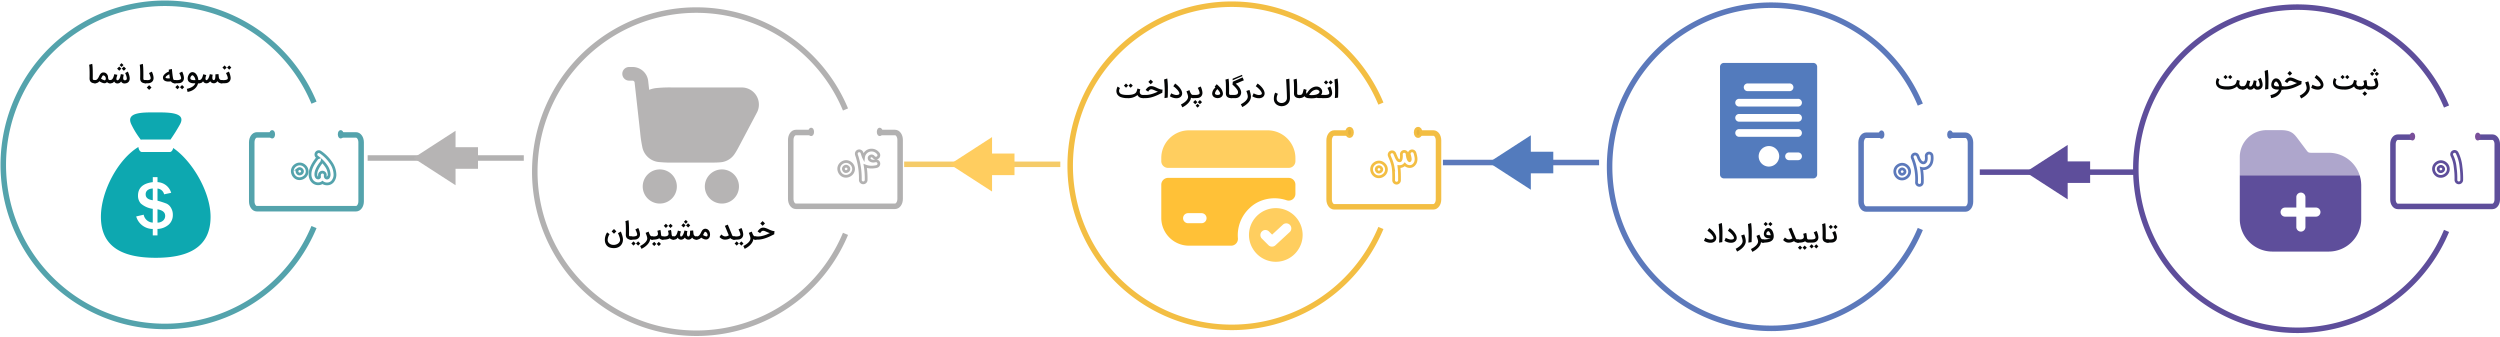 <svg xmlns="http://www.w3.org/2000/svg" width="907.029" height="122.09" viewBox="0 0 907.029 122.09">
  <g id="Group_23434" data-name="Group 23434" transform="translate(-19.149 -21.905)">
    <g id="Group_23433" data-name="Group 23433" transform="translate(20.321 23.077)">
      <g id="Group_23404" data-name="Group 23404" transform="translate(802.789 23.633)">
        <path id="Path_7075" data-name="Path 7075" d="M1110.52,63.764a2.072,2.072,0,0,1-.563-.2,1.723,1.723,0,0,1-.453-.348,2.09,2.09,0,0,1-.346-.511,5.25,5.25,0,0,1-3.676,1.134,6.869,6.869,0,0,1-2.306-.348,2.571,2.571,0,0,1-1.352-1.037,2.131,2.131,0,0,1-.244-.594,2.585,2.585,0,0,1-.073-.6,2.687,2.687,0,0,1,.089-.7v0a3.93,3.93,0,0,1,.112-.382c.038-.109.074-.2.107-.274a1.794,1.794,0,0,1,.084-.174l.05-.086.862.541q-.045.08-.1.174a1.491,1.491,0,0,0-.109.219,1.783,1.783,0,0,0-.087.294,1.986,1.986,0,0,0-.035.4.951.951,0,0,0,.058.32,1.571,1.571,0,0,0,.148.306,1.028,1.028,0,0,0,.379.357,2.445,2.445,0,0,0,.619.241,5.386,5.386,0,0,0,.82.139c.3.03.632.044.983.044.319,0,.621-.011.907-.036a6.52,6.52,0,0,0,.8-.113,3.891,3.891,0,0,0,.666-.2,2.036,2.036,0,0,0,.515-.3,1.269,1.269,0,0,0,.318-.353,2.44,2.44,0,0,0,.2-.422,3.914,3.914,0,0,0,.134-.453q.053-.232.117-.447l1.026.277c-.039.161-.079.321-.122.481a1.726,1.726,0,0,0-.06.493v0a1.609,1.609,0,0,0,.084.446.848.848,0,0,0,.222.342,1,1,0,0,0,.382.216,1.843,1.843,0,0,0,.567.076.57.57,0,0,1,.226.045.6.6,0,0,1,.183.12.556.556,0,0,1,.123.181.6.6,0,0,1,0,.451.541.541,0,0,1-.123.181.6.6,0,0,1-.183.121.583.583,0,0,1-.226.045h-.036A3.413,3.413,0,0,1,1110.52,63.764Zm-4.761-4.467-.759.759-.768-.764.759-.763Zm1.688,0-.759.764-.768-.768.759-.759Z" transform="translate(-1101.507 -56.148)" fill="#040505"/>
        <path id="Path_7076" data-name="Path 7076" d="M1114.125,63.639a.556.556,0,0,1,.042-.214.572.572,0,0,1,.116-.178.631.631,0,0,1,.173-.125.579.579,0,0,1,.21-.058,1.036,1.036,0,0,0,.476-.106,1.2,1.2,0,0,0,.361-.286,1.887,1.887,0,0,0,.266-.407,3.949,3.949,0,0,0,.194-.469c.056-.161.1-.32.144-.476s.076-.3.109-.422l1.117.246c-.028.084-.062.19-.105.32s-.085.266-.127.41-.076.291-.1.438a1.6,1.6,0,0,0-.027.4.535.535,0,0,0,.1.286.317.317,0,0,0,.27.109.616.616,0,0,0,.363-.114,1.171,1.171,0,0,0,.288-.3,2.265,2.265,0,0,0,.224-.422,4.457,4.457,0,0,0,.164-.484q.07-.248.117-.485c.032-.158.056-.3.073-.424l1.046.2c-.009.092-.023.189-.043.291s-.04.206-.061.314-.038.222-.053.34a2.927,2.927,0,0,0-.023.364,1.284,1.284,0,0,0,.029.277.642.642,0,0,0,.1.23.5.5,0,0,0,.183.161.631.631,0,0,0,.279.065.809.809,0,0,0,.518-.161.593.593,0,0,0,.2-.492,2.3,2.3,0,0,0-.065-.522,5.593,5.593,0,0,0-.156-.552c-.061-.18-.125-.349-.194-.5s-.128-.286-.179-.391l.961-.536c.018.033.047.093.086.181s.086.194.136.318.1.267.159.426.1.323.15.495.081.351.111.534a3.326,3.326,0,0,1,.046.538,2.116,2.116,0,0,1-.128.751,1.524,1.524,0,0,1-.376.571,1.657,1.657,0,0,1-.609.364,2.422,2.422,0,0,1-.831.123,1.21,1.21,0,0,1-.734-.212,1.441,1.441,0,0,1-.259-.23,2.608,2.608,0,0,1-.2-.264,2.043,2.043,0,0,1-.223.277,1.332,1.332,0,0,1-.279.219,1.516,1.516,0,0,1-.358.15,1.8,1.8,0,0,1-.458.06,1.241,1.241,0,0,1-.4-.051,1.287,1.287,0,0,1-.323-.152,1.382,1.382,0,0,1-.263-.226,2.5,2.5,0,0,1-.217-.272,1.873,1.873,0,0,1-.2.244,1.1,1.1,0,0,1-.272.208,1.584,1.584,0,0,1-.386.145,2.3,2.3,0,0,1-.539.056h-.076a.531.531,0,0,1-.21-.051.564.564,0,0,1-.173-.125.589.589,0,0,1-.116-.178A.547.547,0,0,1,1114.125,63.639Z" transform="translate(-1104.866 -56.529)" fill="#040505"/>
        <path id="Path_7077" data-name="Path 7077" d="M1126.753,56.033a25.457,25.457,0,0,1,.233,3.166q.01,2.373-.067,3.775l-1.17.179q.133-2.064.081-3.458-.073-1.822-.224-3.287Z" transform="translate(-1107.922 -55.483)" fill="#040505"/>
        <path id="Path_7078" data-name="Path 7078" d="M1128.466,66.288a6.409,6.409,0,0,0,1.186-.346,4.877,4.877,0,0,0,.918-.484,2.988,2.988,0,0,0,.632-.572,1.671,1.671,0,0,0,.324-.608h-.233c-.081,0-.161,0-.241,0l-.233-.007c-.074,0-.14-.005-.2-.01a2.686,2.686,0,0,1-.893-.211,1.652,1.652,0,0,1-.638-.473,1.322,1.322,0,0,1-.244-.478,2.019,2.019,0,0,1-.074-.554,2.6,2.6,0,0,1,.042-.46,2.979,2.979,0,0,1,.121-.453,3.034,3.034,0,0,1,.181-.418,2.5,2.5,0,0,1,.224-.357,1.722,1.722,0,0,1,.536-.467,1.285,1.285,0,0,1,.616-.158,1.7,1.7,0,0,1,1.264.616,2.954,2.954,0,0,1,.338.469,3.583,3.583,0,0,1,.264.554,4.431,4.431,0,0,1,.181.614,4.265,4.265,0,0,1,.087.654h.21a.567.567,0,0,1,.226.045.571.571,0,0,1,.308.3.551.551,0,0,1,.046.227.518.518,0,0,1-.046.219.613.613,0,0,1-.125.181.561.561,0,0,1-.183.123.58.58,0,0,1-.226.045h-.3a3.52,3.52,0,0,1-.511,1.188,4.084,4.084,0,0,1-.865.927,4.7,4.7,0,0,1-1.128.649,5.848,5.848,0,0,1-1.3.362Zm2.028-4.913a.427.427,0,0,0-.25.1,1.117,1.117,0,0,0-.246.252,1.572,1.572,0,0,0-.186.342,1.011,1.011,0,0,0-.073.366.524.524,0,0,0,.087.31.671.671,0,0,0,.223.2,1.112,1.112,0,0,0,.308.114,2.979,2.979,0,0,0,.341.056l.205.01q.112,0,.23,0h.234c.078,0,.15,0,.219-.01a2.169,2.169,0,0,0-.094-.473,2.942,2.942,0,0,0-.167-.415,2.345,2.345,0,0,0-.21-.346c-.076-.1-.147-.192-.213-.266v0a1.569,1.569,0,0,0-.185-.163A.37.37,0,0,0,1130.494,61.375Z" transform="translate(-1108.684 -56.6)" fill="#040505"/>
        <path id="Path_7079" data-name="Path 7079" d="M1133.627,62.734a.569.569,0,0,1,.045-.226.539.539,0,0,1,.125-.181.606.606,0,0,1,.186-.12.564.564,0,0,1,.225-.045h.884a6.294,6.294,0,0,0,1.128-.1,10.429,10.429,0,0,0,1.14-.277q.568-.172,1.108-.395t1.023-.46a4.051,4.051,0,0,1-.715-.226q-.33-.141-.625-.274t-.567-.232a1.574,1.574,0,0,0-.54-.1.764.764,0,0,0-.294.056,1.229,1.229,0,0,0-.252.141,1.457,1.457,0,0,0-.208.187c-.061.069-.114.136-.161.2s-.083.121-.114.172-.051.086-.062.107l-.929-.6a3.594,3.594,0,0,1,.362-.52,2.994,2.994,0,0,1,.467-.451,2.258,2.258,0,0,1,.556-.316,1.7,1.7,0,0,1,.635-.119,2.608,2.608,0,0,1,.682.091,5.543,5.543,0,0,1,.672.23q.333.139.668.3t.677.3a5.938,5.938,0,0,0,.691.236,2.772,2.772,0,0,0,.714.1l-.094,1.153q-.625.3-1.3.635t-1.42.62a12.064,12.064,0,0,1-1.55.478,8,8,0,0,1-1.688.21h-.884a.577.577,0,0,1-.225-.045.588.588,0,0,1-.186-.123.561.561,0,0,1-.125-.18A.552.552,0,0,1,1133.627,62.734Zm4.083-5.3-.853.853-.858-.858.853-.853Z" transform="translate(-1110.058 -55.628)" fill="#040505"/>
        <path id="Path_7080" data-name="Path 7080" d="M1146.053,61.7q.152.429.268.862c.032.122.065.251.1.386s.062.271.087.409.046.272.061.405a3.354,3.354,0,0,1,.022.372,2.534,2.534,0,0,1-.123.784,3.481,3.481,0,0,1-.339.737,4.353,4.353,0,0,1-.514.677,6.6,6.6,0,0,1-.645.607,7.448,7.448,0,0,1-.737.531,8.678,8.678,0,0,1-.786.442l-.509-1.023c.211-.1.42-.22.626-.346s.4-.262.586-.4a5.382,5.382,0,0,0,.518-.453,3.384,3.384,0,0,0,.412-.492,2.409,2.409,0,0,0,.27-.518,1.558,1.558,0,0,0,.1-.543,2.639,2.639,0,0,0-.058-.536c-.039-.188-.084-.373-.139-.558s-.11-.361-.17-.53-.109-.317-.147-.448Z" transform="translate(-1112.536 -56.992)" fill="#040505"/>
        <path id="Path_7081" data-name="Path 7081" d="M1149.081,62.075a3.647,3.647,0,0,0,.409.219c.159.075.324.142.5.2a4.319,4.319,0,0,0,.5.148,2.059,2.059,0,0,0,.436.056c.075,0,.175,0,.3-.012a1.737,1.737,0,0,0,.373-.062.859.859,0,0,0,.318-.161.39.39,0,0,0,.138-.31.976.976,0,0,0-.1-.414,2.8,2.8,0,0,0-.277-.478,5.1,5.1,0,0,0-.4-.5q-.228-.25-.473-.48c-.164-.153-.328-.295-.494-.424a5.174,5.174,0,0,0-.462-.329l.666-.987a8.528,8.528,0,0,1,.811.634,7.193,7.193,0,0,1,.737.753,5.753,5.753,0,0,1,.586.833,3.352,3.352,0,0,1,.354.875,1.871,1.871,0,0,1,.005.916,1.627,1.627,0,0,1-.4.721,1.9,1.9,0,0,1-.738.462,2.555,2.555,0,0,1-1,.134,3.168,3.168,0,0,1-.6-.058,4.612,4.612,0,0,1-.6-.154,5.054,5.054,0,0,1-.563-.222,5.364,5.364,0,0,1-.5-.271Z" transform="translate(-1114.046 -56.153)" fill="#040505"/>
        <path id="Path_7082" data-name="Path 7082" d="M1168.4,63.764a2.07,2.07,0,0,1-.563-.2,1.724,1.724,0,0,1-.453-.348,2.086,2.086,0,0,1-.346-.511,5.251,5.251,0,0,1-3.676,1.134,6.87,6.87,0,0,1-2.306-.348,2.572,2.572,0,0,1-1.352-1.037,2.134,2.134,0,0,1-.244-.594,2.585,2.585,0,0,1-.073-.6,2.692,2.692,0,0,1,.089-.7v0a3.963,3.963,0,0,1,.112-.382c.038-.109.074-.2.107-.274a1.828,1.828,0,0,1,.084-.174l.05-.086.862.541q-.045.08-.1.174a1.468,1.468,0,0,0-.109.219,1.771,1.771,0,0,0-.087.294,1.986,1.986,0,0,0-.035.4.951.951,0,0,0,.058.32,1.578,1.578,0,0,0,.148.306,1.027,1.027,0,0,0,.379.357,2.445,2.445,0,0,0,.619.241,5.389,5.389,0,0,0,.82.139c.3.03.632.044.983.044.319,0,.621-.011.907-.036a6.527,6.527,0,0,0,.8-.113,3.893,3.893,0,0,0,.666-.2,2.033,2.033,0,0,0,.515-.3,1.27,1.27,0,0,0,.318-.353,2.448,2.448,0,0,0,.2-.422,3.914,3.914,0,0,0,.134-.453q.053-.232.117-.447l1.026.277q-.058.242-.123.481a1.731,1.731,0,0,0-.06.493v0a1.609,1.609,0,0,0,.084.446.847.847,0,0,0,.222.342,1,1,0,0,0,.382.216,1.844,1.844,0,0,0,.567.076.57.57,0,0,1,.226.045.594.594,0,0,1,.183.12.556.556,0,0,1,.123.181.6.6,0,0,1,0,.451.541.541,0,0,1-.123.181.6.6,0,0,1-.183.121.583.583,0,0,1-.226.045h-.036A3.412,3.412,0,0,1,1168.4,63.764Zm-4.761-4.467-.759.759-.768-.764.759-.763Zm1.688,0-.759.764-.768-.768.759-.759Z" transform="translate(-1116.914 -56.148)" fill="#040505"/>
        <path id="Path_7083" data-name="Path 7083" d="M1171.963,63.917a.547.547,0,0,1,.045-.223.591.591,0,0,1,.12-.181.525.525,0,0,1,.181-.123.568.568,0,0,1,.226-.045h.075a1.879,1.879,0,0,0,1.036-.234.787.787,0,0,0,.353-.7,1.476,1.476,0,0,0-.018-.234,2.33,2.33,0,0,0-.051-.233c-.022-.081-.049-.172-.08-.27s-.065-.213-.1-.344l1.1-.308q.08.317.15.664a3.684,3.684,0,0,1,.069.725,2.183,2.183,0,0,0,.024.318,1,1,0,0,0,.094.3.632.632,0,0,0,.188.227.5.5,0,0,0,.306.089.56.56,0,0,1,.222.045.575.575,0,0,1,.183.123.617.617,0,0,1,.125.181.536.536,0,0,1,.047.223.556.556,0,0,1-.047.225.569.569,0,0,1-.125.181.61.61,0,0,1-.181.121.55.55,0,0,1-.219.045,1.772,1.772,0,0,1-.735-.136,1.536,1.536,0,0,1-.507-.36,2.845,2.845,0,0,1-1.832.5h-.075a.581.581,0,0,1-.226-.045.554.554,0,0,1-.181-.121.547.547,0,0,1-.12-.181A.568.568,0,0,1,1171.963,63.917Zm3.163,2.05-.853.853-.858-.858.853-.853Z" transform="translate(-1120.264 -56.81)" fill="#040505"/>
        <path id="Path_7084" data-name="Path 7084" d="M1176.333,62.391a.569.569,0,0,1,.045-.226.543.543,0,0,1,.123-.181.6.6,0,0,1,.181-.12.552.552,0,0,1,.224-.045h.709q.22,0,.465-.015a3.4,3.4,0,0,0,.472-.063,1.934,1.934,0,0,0,.409-.13.628.628,0,0,0,.272-.212.472.472,0,0,0,.069-.263,1.5,1.5,0,0,0-.044-.362,3.959,3.959,0,0,0-.125-.413c-.052-.144-.108-.285-.168-.42s-.118-.263-.176-.385-.105-.222-.144-.306l1.04-.513a4.148,4.148,0,0,1,.239.515,6.481,6.481,0,0,1,.208.624c.059.214.109.426.145.634a3.177,3.177,0,0,1,.057.554,1.921,1.921,0,0,1-.148.773,1.679,1.679,0,0,1-.478.646,1.9,1.9,0,0,1-1.056.433c-.13.013-.262.024-.4.031s-.261.012-.382.014l-.279,0h-.688a.564.564,0,0,1-.224-.045.6.6,0,0,1-.181-.121.529.529,0,0,1-.123-.181A.568.568,0,0,1,1176.333,62.391Zm2.542-5.119-.759.759-.768-.764.759-.764Zm-.616-1.291.7-.7.7.7-.7.7Zm2.3,1.3-.76.764-.768-.768.76-.759Z" transform="translate(-1121.427 -55.284)" fill="#040505"/>
      </g>
      <g id="Group_23405" data-name="Group 23405" transform="translate(617.055 79.343)">
        <path id="Path_7085" data-name="Path 7085" d="M852.455,137.777a3.652,3.652,0,0,0,.409.219q.239.112.5.2a4.308,4.308,0,0,0,.5.147,2.012,2.012,0,0,0,.436.056c.075,0,.175,0,.3-.012a1.693,1.693,0,0,0,.373-.062.861.861,0,0,0,.318-.16.392.392,0,0,0,.138-.31.976.976,0,0,0-.1-.414,2.808,2.808,0,0,0-.277-.478,5.04,5.04,0,0,0-.4-.5q-.228-.25-.473-.48c-.164-.153-.328-.294-.494-.424a5.147,5.147,0,0,0-.462-.328l.666-.988a8.422,8.422,0,0,1,.811.634,7.2,7.2,0,0,1,.737.753,5.682,5.682,0,0,1,.586.833,3.336,3.336,0,0,1,.354.876,1.859,1.859,0,0,1,.005.916,1.625,1.625,0,0,1-.4.721,1.9,1.9,0,0,1-.737.462,2.569,2.569,0,0,1-1,.134,3.158,3.158,0,0,1-.6-.059,4.589,4.589,0,0,1-.6-.154,4.912,4.912,0,0,1-.564-.222,5.352,5.352,0,0,1-.5-.27Z" transform="translate(-851.982 -132.016)" fill="#040505"/>
        <path id="Path_7086" data-name="Path 7086" d="M860.386,131.735a25.446,25.446,0,0,1,.233,3.167q.009,2.372-.067,3.774l-1.17.179a34.541,34.541,0,0,0,.08-3.458q-.072-1.822-.223-3.287Z" transform="translate(-853.914 -131.347)" fill="#040505"/>
        <path id="Path_7087" data-name="Path 7087" d="M862.578,137.777a3.657,3.657,0,0,0,.409.219q.239.112.5.2a4.311,4.311,0,0,0,.5.147,2.012,2.012,0,0,0,.436.056c.075,0,.175,0,.3-.012a1.693,1.693,0,0,0,.373-.062.86.86,0,0,0,.318-.16.392.392,0,0,0,.138-.31.976.976,0,0,0-.1-.414,2.807,2.807,0,0,0-.277-.478,5.138,5.138,0,0,0-.4-.5q-.228-.25-.474-.48c-.164-.153-.328-.294-.494-.424a5.146,5.146,0,0,0-.462-.328l.666-.988a8.512,8.512,0,0,1,.81.634,7.192,7.192,0,0,1,.737.753,5.687,5.687,0,0,1,.586.833,3.34,3.34,0,0,1,.354.876,1.86,1.86,0,0,1,.005.916,1.624,1.624,0,0,1-.4.721,1.89,1.89,0,0,1-.737.462,2.569,2.569,0,0,1-1,.134,3.158,3.158,0,0,1-.6-.059,4.592,4.592,0,0,1-.6-.154,4.912,4.912,0,0,1-.564-.222,5.352,5.352,0,0,1-.5-.27Z" transform="translate(-854.677 -132.016)" fill="#040505"/>
        <path id="Path_7088" data-name="Path 7088" d="M870.774,137.4q.151.429.268.862c.032.122.065.251.1.386s.062.272.087.409.046.272.061.405a3.546,3.546,0,0,1,.022.373,2.512,2.512,0,0,1-.123.784,3.385,3.385,0,0,1-.339.737,4.309,4.309,0,0,1-.514.677,6.428,6.428,0,0,1-.646.607,7.141,7.141,0,0,1-.737.531,8.671,8.671,0,0,1-.786.442l-.509-1.023q.317-.156.625-.346a7.091,7.091,0,0,0,.587-.4,5.275,5.275,0,0,0,.518-.453,3.431,3.431,0,0,0,.412-.492,2.409,2.409,0,0,0,.27-.518,1.556,1.556,0,0,0,.1-.542,2.651,2.651,0,0,0-.059-.536c-.038-.188-.084-.374-.138-.558s-.11-.361-.17-.529-.109-.318-.148-.449Z" transform="translate(-856.155 -132.855)" fill="#040505"/>
        <path id="Path_7089" data-name="Path 7089" d="M874.872,131.735a25.462,25.462,0,0,1,.232,3.167q.01,2.372-.067,3.774l-1.17.179a34.554,34.554,0,0,0,.081-3.458q-.073-1.822-.224-3.287Z" transform="translate(-857.77 -131.347)" fill="#040505"/>
        <path id="Path_7090" data-name="Path 7090" d="M879.613,140.4l-.138,0a1.392,1.392,0,0,1-.186-.02,1.745,1.745,0,0,1-.217-.056,1,1,0,0,1-.228-.11,2.814,2.814,0,0,1-.341,1.079,4.574,4.574,0,0,1-.717.967,6.45,6.45,0,0,1-.971.826,8.57,8.57,0,0,1-1.106.657l-.5-1.032q.314-.16.628-.348a7.042,7.042,0,0,0,.6-.4,5.621,5.621,0,0,0,.534-.448,3.588,3.588,0,0,0,.429-.489,2.36,2.36,0,0,0,.285-.521,1.489,1.489,0,0,0,.106-.549c0-.025,0-.049,0-.074s0-.05-.007-.074v0a3.3,3.3,0,0,0-.1-.506c-.05-.172-.1-.338-.158-.5s-.113-.316-.17-.462-.1-.281-.143-.4l1.072-.446c.116.349.226.636.328.864a2.714,2.714,0,0,0,.311.54.927.927,0,0,0,.319.277.819.819,0,0,0,.359.078h.022a.545.545,0,0,1,.226.048.6.6,0,0,1,.183.125.588.588,0,0,1,.123.183.583.583,0,0,1,0,.444.584.584,0,0,1-.123.181.533.533,0,0,1-.186.121A.625.625,0,0,1,879.613,140.4Z" transform="translate(-858.165 -132.88)" fill="#040505"/>
        <path id="Path_7091" data-name="Path 7091" d="M880.365,138.151a.566.566,0,0,1,.045-.226.536.536,0,0,1,.125-.181.609.609,0,0,1,.186-.12.568.568,0,0,1,.226-.045c.285,0,.571-.011.855-.035s.55-.055.8-.093.462-.084.649-.132a1.952,1.952,0,0,0,.42-.15h-.456a2.933,2.933,0,0,1-.5-.043,2.4,2.4,0,0,1-.458-.125,1.88,1.88,0,0,1-.393-.205,1.321,1.321,0,0,1-.3-.283,1.593,1.593,0,0,1-.208-.375,1.52,1.52,0,0,1-.1-.577,2.246,2.246,0,0,1,.026-.352,2.961,2.961,0,0,1,.19-.663,2.193,2.193,0,0,1,.315-.534v0a1.558,1.558,0,0,1,.5-.437,1.2,1.2,0,0,1,.578-.147,1.341,1.341,0,0,1,.614.156,2.17,2.17,0,0,1,.556.411,2.784,2.784,0,0,1,.33.475,3.6,3.6,0,0,1,.252.567,4.035,4.035,0,0,1,.163.628,3.692,3.692,0,0,1,.058.652c0,.062,0,.125,0,.192s-.008.128-.014.187a2.007,2.007,0,0,1-.226.754,1.852,1.852,0,0,1-.448.542,2.354,2.354,0,0,1-.627.364,4.423,4.423,0,0,1-.762.222,6.7,6.7,0,0,1-.849.109c-.3.019-.592.031-.894.034h-.076a.56.56,0,0,1-.223-.045.583.583,0,0,1-.3-.3A.547.547,0,0,1,880.365,138.151Zm2.328-6.177-.76.759-.768-.763.759-.764Zm.169,2.608a.348.348,0,0,0-.179.05.825.825,0,0,0-.192.149,1.414,1.414,0,0,0-.174.222,1.077,1.077,0,0,0-.123.26.873.873,0,0,0-.04.277.518.518,0,0,0,.074.262.231.231,0,0,0,.118.087,1.456,1.456,0,0,0,.212.067,2.366,2.366,0,0,0,.25.047,2.3,2.3,0,0,0,.236.022c.119.007.245.008.378,0s.245-.007.338-.012q-.041-.162-.112-.4a2.918,2.918,0,0,0-.183-.464,1.687,1.687,0,0,0-.26-.391A.5.5,0,0,0,882.862,134.582Zm1.518-2.6-.759.764-.768-.768.759-.759Z" transform="translate(-859.538 -131.206)" fill="#040505"/>
        <path id="Path_7092" data-name="Path 7092" d="M893.087,139.476a2.3,2.3,0,0,1-1.051-.25,3.4,3.4,0,0,1-.927-.7l.656-.925a3.265,3.265,0,0,0,.76.542,1.552,1.552,0,0,0,.674.169c.051,0,.107,0,.17-.007s.126-.012.192-.022.128-.023.189-.038a1.406,1.406,0,0,0,.163-.049l.168-.067c.058-.023.113-.048.164-.074s.1-.05.142-.073a.881.881,0,0,0,.1-.067l-1.424-3.44,1.058-.442q.156.389.371.9c.122.3.27.654.445,1.076s.375.908.6,1.452l.071.174c.039.1.079.194.12.28a.777.777,0,0,0,.158.219.679.679,0,0,0,.246.143,1.215,1.215,0,0,0,.382.051.56.56,0,0,1,.222.046.6.6,0,0,1,.183.12.584.584,0,0,1,.125.181.565.565,0,0,1,0,.451.567.567,0,0,1-.125.181.605.605,0,0,1-.183.121.572.572,0,0,1-.222.045,2.753,2.753,0,0,1-.5-.043,2.043,2.043,0,0,1-.4-.116,1.489,1.489,0,0,1-.312-.174,1.754,1.754,0,0,1-.244-.217,2.215,2.215,0,0,1-.331.181q-.2.091-.393.168a2.694,2.694,0,0,1-.576.151A4.376,4.376,0,0,1,893.087,139.476Z" transform="translate(-862.398 -131.959)" fill="#040505"/>
        <path id="Path_7093" data-name="Path 7093" d="M897.653,139.346a.568.568,0,0,1,.571-.572h.34c.232,0,.455-.01.668-.031a2.043,2.043,0,0,0,.568-.131.976.976,0,0,0,.4-.286.819.819,0,0,0,.163-.489,1.571,1.571,0,0,0-.009-.236c-.009-.078-.023-.16-.043-.248s-.044-.183-.074-.288-.064-.225-.1-.362l1.094-.308c.039.144.07.273.094.391s.043.231.058.339.027.22.038.333.021.238.034.375c.008.1.022.208.04.32a1.162,1.162,0,0,0,.092.306.617.617,0,0,0,.178.227.478.478,0,0,0,.3.089.561.561,0,0,1,.225.045.581.581,0,0,1,.183.12.532.532,0,0,1,.123.181.568.568,0,0,1,.045.226.542.542,0,0,1-.048.225.555.555,0,0,1-.125.181.589.589,0,0,1-.181.121.545.545,0,0,1-.219.045,1.725,1.725,0,0,1-.739-.142,1.6,1.6,0,0,1-.507-.371,1.81,1.81,0,0,1-.444.241,3.55,3.55,0,0,1-.556.158,5.714,5.714,0,0,1-.622.087q-.321.026-.634.026h-.34a.574.574,0,0,1-.407-.166.556.556,0,0,1-.12-.181A.563.563,0,0,1,897.653,139.346Zm2.1,2.4-.759.759-.768-.764.759-.764Zm1.688,0-.759.764-.768-.768.759-.759Zm.205-2.408a.58.58,0,0,1,.045-.226.546.546,0,0,1,.123-.181.6.6,0,0,1,.181-.12.548.548,0,0,1,.223-.045h.71c.146,0,.3,0,.464-.015a3.388,3.388,0,0,0,.471-.063,1.921,1.921,0,0,0,.409-.13.632.632,0,0,0,.272-.212.464.464,0,0,0,.07-.263,1.5,1.5,0,0,0-.045-.362,3.9,3.9,0,0,0-.125-.414c-.053-.144-.109-.285-.168-.42s-.118-.263-.176-.384-.106-.222-.145-.306l1.04-.513a4.211,4.211,0,0,1,.239.515,6.528,6.528,0,0,1,.208.624q.089.321.145.634a3.17,3.17,0,0,1,.056.554,1.92,1.92,0,0,1-.147.773,1.681,1.681,0,0,1-.478.646,2.076,2.076,0,0,1-.732.377,2.045,2.045,0,0,1-.324.057c-.129.012-.261.023-.4.031s-.26.012-.382.013l-.279,0h-.688a.56.56,0,0,1-.223-.045.6.6,0,0,1-.181-.121.531.531,0,0,1-.123-.181A.577.577,0,0,1,901.65,139.346Zm2.309,1.934-.759.76-.768-.764.76-.764Zm1.688,0-.759.764-.768-.768.759-.759Z" transform="translate(-864.14 -132.4)" fill="#040505"/>
        <path id="Path_7094" data-name="Path 7094" d="M912.506,138.891a2.737,2.737,0,0,1-.889-.128,1.7,1.7,0,0,1-.639-.386,1.224,1.224,0,0,1-.248-.346,1.772,1.772,0,0,1-.127-.362,1.825,1.825,0,0,1-.047-.335c0-.106-.007-.2-.007-.275,0-.095.007-.253.011-.473s.007-.487.007-.8q0-.282,0-.6c0-.213,0-.43-.007-.65s-.008-.441-.016-.663-.017-.436-.031-.641-.03-.4-.049-.578-.043-.34-.069-.481l1.12-.335c.033.172.061.381.086.625s.043.5.058.779.026.557.035.844.013.561.013.82c0,.078,0,.159,0,.246s0,.172.005.257,0,.167,0,.248v.219c0,.113,0,.219,0,.318s0,.2-.005.288l0,.273c0,.089,0,.18,0,.272a2.782,2.782,0,0,0,.009.318.335.335,0,0,0,.089.222.945.945,0,0,0,.665.175h.04a.53.53,0,0,1,.221.047.6.6,0,0,1,.309.308.54.54,0,0,1,.046.221.553.553,0,0,1-.046.225.569.569,0,0,1-.125.181.6.6,0,0,1-.183.121A.566.566,0,0,1,912.506,138.891Z" transform="translate(-867.532 -131.375)" fill="#040505"/>
        <path id="Path_7095" data-name="Path 7095" d="M912.255,138.532a.568.568,0,0,1,.045-.226.553.553,0,0,1,.123-.181.588.588,0,0,1,.181-.12.546.546,0,0,1,.223-.045h.71c.147,0,.3,0,.465-.015a3.41,3.41,0,0,0,.471-.063,1.951,1.951,0,0,0,.409-.13.632.632,0,0,0,.272-.212.471.471,0,0,0,.069-.263,1.459,1.459,0,0,0-.044-.362,4.116,4.116,0,0,0-.125-.414c-.053-.144-.109-.285-.168-.42s-.118-.263-.176-.385-.106-.222-.145-.306l1.04-.513a4.1,4.1,0,0,1,.239.515q.118.3.208.624t.145.634a3.183,3.183,0,0,1,.057.554,1.908,1.908,0,0,1-.148.773,1.682,1.682,0,0,1-.478.646,2.058,2.058,0,0,1-.732.377,2.031,2.031,0,0,1-.324.057c-.129.012-.261.023-.4.031s-.261.012-.382.013l-.28,0h-.688a.558.558,0,0,1-.223-.045.59.59,0,0,1-.181-.121.538.538,0,0,1-.123-.181A.565.565,0,0,1,912.255,138.532Zm2.551-5.128-.759.759-.768-.764.76-.763Zm1.688,0-.759.764-.768-.768.759-.759Z" transform="translate(-868.028 -131.587)" fill="#040505"/>
      </g>
      <g id="Group_23406" data-name="Group 23406" transform="translate(403.871 25.979)">
        <path id="Path_7096" data-name="Path 7096" d="M573.432,68.008a2.066,2.066,0,0,1-.564-.2,1.736,1.736,0,0,1-.453-.349,2.078,2.078,0,0,1-.346-.511,5.25,5.25,0,0,1-3.676,1.135,6.868,6.868,0,0,1-2.306-.349,2.574,2.574,0,0,1-1.352-1.037,2.12,2.12,0,0,1-.244-.594,2.616,2.616,0,0,1-.073-.6,2.69,2.69,0,0,1,.089-.7v0a3.929,3.929,0,0,1,.112-.382c.039-.109.074-.2.107-.274a1.689,1.689,0,0,1,.085-.174c.023-.043.04-.07.049-.085l.862.54q-.045.08-.1.174a1.56,1.56,0,0,0-.109.219,1.707,1.707,0,0,0-.087.294,1.929,1.929,0,0,0-.036.4.945.945,0,0,0,.058.32,1.611,1.611,0,0,0,.147.306,1.024,1.024,0,0,0,.38.357,2.428,2.428,0,0,0,.618.241,5.38,5.38,0,0,0,.82.139c.3.03.631.044.982.044.319,0,.621-.011.907-.035a6.518,6.518,0,0,0,.8-.114,3.868,3.868,0,0,0,.666-.2,2.014,2.014,0,0,0,.515-.3,1.27,1.27,0,0,0,.318-.353,2.44,2.44,0,0,0,.2-.422,3.926,3.926,0,0,0,.134-.453c.036-.155.074-.3.117-.446l1.027.276q-.057.242-.123.481a1.734,1.734,0,0,0-.06.494v0a1.6,1.6,0,0,0,.084.446.855.855,0,0,0,.222.342.991.991,0,0,0,.382.216,1.847,1.847,0,0,0,.567.076.568.568,0,0,1,.226.046.578.578,0,0,1,.183.12.555.555,0,0,1,.123.181.6.6,0,0,1,0,.451.539.539,0,0,1-.123.181.58.58,0,0,1-.409.166h-.036A3.4,3.4,0,0,1,573.432,68.008Zm-4.762-4.467-.759.759-.768-.764.759-.763Zm1.688,0-.759.764-.768-.768.759-.759Z" transform="translate(-564.418 -59.624)" fill="#040505"/>
        <path id="Path_7097" data-name="Path 7097" d="M576.981,66.978a.567.567,0,0,1,.045-.226.537.537,0,0,1,.125-.181.628.628,0,0,1,.186-.12.57.57,0,0,1,.226-.046h.884a6.215,6.215,0,0,0,1.128-.1,10.46,10.46,0,0,0,1.141-.277q.567-.172,1.108-.395t1.022-.46a4.049,4.049,0,0,1-.715-.226c-.219-.094-.429-.186-.625-.274s-.386-.167-.568-.232a1.575,1.575,0,0,0-.54-.1.762.762,0,0,0-.293.056,1.18,1.18,0,0,0-.252.142,1.373,1.373,0,0,0-.208.186,2.5,2.5,0,0,0-.161.2c-.046.064-.084.121-.114.172s-.051.087-.062.107l-.93-.6a3.629,3.629,0,0,1,.362-.52,3.025,3.025,0,0,1,.467-.452,2.247,2.247,0,0,1,.556-.316,1.7,1.7,0,0,1,.634-.118,2.612,2.612,0,0,1,.683.091,5.634,5.634,0,0,1,.672.23q.333.139.668.3c.224.109.449.21.677.3a5.942,5.942,0,0,0,.69.237,2.814,2.814,0,0,0,.715.1l-.094,1.153q-.625.3-1.3.634t-1.421.62a12.1,12.1,0,0,1-1.55.478,8.006,8.006,0,0,1-1.688.21h-.884a.583.583,0,0,1-.226-.045.609.609,0,0,1-.186-.123.56.56,0,0,1-.125-.181A.548.548,0,0,1,576.981,66.978Zm4.082-5.3-.853.853-.858-.858.853-.853Z" transform="translate(-567.763 -59.103)" fill="#040505"/>
        <path id="Path_7098" data-name="Path 7098" d="M589.141,60.277a25.3,25.3,0,0,1,.232,3.167q.01,2.372-.066,3.774l-1.17.179a34.525,34.525,0,0,0,.08-3.458q-.072-1.822-.223-3.287Z" transform="translate(-570.694 -58.959)" fill="#040505"/>
        <path id="Path_7099" data-name="Path 7099" d="M591.333,66.319a3.641,3.641,0,0,0,.409.219q.239.112.5.2a4.3,4.3,0,0,0,.5.147,2.011,2.011,0,0,0,.436.056c.075,0,.175,0,.3-.012a1.691,1.691,0,0,0,.373-.062.876.876,0,0,0,.318-.16.392.392,0,0,0,.138-.31.976.976,0,0,0-.1-.414,2.909,2.909,0,0,0-.277-.478,5.157,5.157,0,0,0-.4-.5q-.228-.25-.473-.48c-.164-.153-.328-.294-.494-.424a5.25,5.25,0,0,0-.462-.328l.666-.988a8.512,8.512,0,0,1,.811.634,7.181,7.181,0,0,1,.737.753,5.743,5.743,0,0,1,.586.833,3.34,3.34,0,0,1,.354.876,1.869,1.869,0,0,1,.005.916,1.623,1.623,0,0,1-.4.721,1.894,1.894,0,0,1-.737.462,2.569,2.569,0,0,1-1,.134,3.171,3.171,0,0,1-.6-.059,4.615,4.615,0,0,1-.6-.154,4.859,4.859,0,0,1-.564-.222,5.36,5.36,0,0,1-.5-.27Z" transform="translate(-571.457 -59.628)" fill="#040505"/>
        <path id="Path_7100" data-name="Path 7100" d="M600.741,68.939l-.138,0a1.4,1.4,0,0,1-.186-.02,1.749,1.749,0,0,1-.216-.056.984.984,0,0,1-.228-.11,2.816,2.816,0,0,1-.341,1.079,4.581,4.581,0,0,1-.717.967,6.488,6.488,0,0,1-.972.826,8.583,8.583,0,0,1-1.106.657l-.5-1.032q.314-.16.628-.348a7.041,7.041,0,0,0,.6-.4,5.619,5.619,0,0,0,.534-.448,3.588,3.588,0,0,0,.429-.489,2.36,2.36,0,0,0,.285-.521,1.489,1.489,0,0,0,.106-.549c0-.025,0-.049,0-.074s0-.05-.007-.074v0a3.3,3.3,0,0,0-.1-.506c-.05-.172-.1-.338-.159-.5s-.114-.316-.17-.462-.1-.281-.143-.4l1.072-.446c.116.349.226.636.328.864a2.667,2.667,0,0,0,.311.54.928.928,0,0,0,.319.277.819.819,0,0,0,.36.078h.022a.545.545,0,0,1,.226.048.61.61,0,0,1,.183.125.585.585,0,0,1,.123.183.582.582,0,0,1,0,.444.58.58,0,0,1-.123.181.546.546,0,0,1-.186.121A.625.625,0,0,1,600.741,68.939Z" transform="translate(-572.915 -60.492)" fill="#040505"/>
        <path id="Path_7101" data-name="Path 7101" d="M601.512,67.887a.569.569,0,0,1,.045-.226.533.533,0,0,1,.123-.181.592.592,0,0,1,.18-.12.549.549,0,0,1,.223-.046h.71c.146,0,.3,0,.464-.015a3.4,3.4,0,0,0,.472-.063,1.927,1.927,0,0,0,.408-.13.628.628,0,0,0,.272-.212.464.464,0,0,0,.07-.263,1.5,1.5,0,0,0-.044-.362,3.947,3.947,0,0,0-.125-.414c-.053-.144-.108-.285-.168-.42s-.118-.263-.176-.385-.106-.222-.145-.306l1.041-.513a4.321,4.321,0,0,1,.238.515,6.531,6.531,0,0,1,.208.624q.089.321.145.634a3.176,3.176,0,0,1,.056.554,1.92,1.92,0,0,1-.148.773,1.68,1.68,0,0,1-.478.646,1.913,1.913,0,0,1-1.057.434c-.129.012-.261.023-.4.031s-.26.012-.382.013l-.279,0h-.688a.561.561,0,0,1-.223-.045.594.594,0,0,1-.18-.121.519.519,0,0,1-.123-.181A.565.565,0,0,1,601.512,67.887Zm1.385,2.8-.759-.764.768-.763.759.759Zm.853-.178.7.7-.7.7-.7-.7Zm.836.17-.76-.759.768-.768.76.764Z" transform="translate(-574.293 -60.013)" fill="#040505"/>
        <path id="Path_7102" data-name="Path 7102" d="M613.721,68.164l-.116,0a1.971,1.971,0,0,1-.23-.027c-.091-.015-.193-.037-.307-.067a1.817,1.817,0,0,1-.346-.13,1.627,1.627,0,0,1-.706-.584,1.564,1.564,0,0,1-.241-.872,2.832,2.832,0,0,1,.759-1.768c.087-.1.165-.189.234-.262s.135-.139.195-.2l-.116-.094c-.036-.03-.065-.056-.089-.08l-.081-.068.724-.884c.119.092.274.225.464.4s.422.406.693.7a3.674,3.674,0,0,1,1.12,2.256,1.594,1.594,0,0,1-.234.862,1.654,1.654,0,0,1-.641.59,2,2,0,0,1-.3.116c-.1.029-.2.054-.3.071a2.43,2.43,0,0,1-.269.036C613.848,68.161,613.778,68.164,613.721,68.164Zm.952-1.684a.831.831,0,0,0-.085-.317,2.939,2.939,0,0,0-.228-.411,4.848,4.848,0,0,0-.328-.442,4.978,4.978,0,0,0-.386-.415,3.01,3.01,0,0,0-.277.326,4.078,4.078,0,0,0-.275.418,3.143,3.143,0,0,0-.212.442,1.117,1.117,0,0,0-.085.4.342.342,0,0,0,.1.248.74.74,0,0,0,.238.164,1.332,1.332,0,0,0,.3.089,1.757,1.757,0,0,0,.288.027,2.538,2.538,0,0,0,.326-.023,1.124,1.124,0,0,0,.308-.083.631.631,0,0,0,.228-.162A.383.383,0,0,0,614.673,66.48Z" transform="translate(-577.025 -59.718)" fill="#040505"/>
        <path id="Path_7103" data-name="Path 7103" d="M620.449,67.433a2.74,2.74,0,0,1-.889-.128,1.7,1.7,0,0,1-.639-.386,1.237,1.237,0,0,1-.248-.346,1.813,1.813,0,0,1-.127-.362,1.841,1.841,0,0,1-.047-.335c0-.106-.007-.2-.007-.275,0-.095.007-.253.011-.473s.007-.487.007-.8q0-.282,0-.6c0-.213,0-.43-.007-.65s-.008-.441-.016-.663-.017-.436-.031-.641-.03-.4-.049-.578-.043-.34-.069-.481l1.121-.335c.033.172.061.381.085.625s.043.5.058.779.026.557.035.844.013.561.013.82c0,.078,0,.159,0,.246s0,.172.005.257,0,.167,0,.248v.219c0,.113,0,.219,0,.318s0,.2-.005.288l0,.273c0,.089,0,.18,0,.272a3,3,0,0,0,.008.318.335.335,0,0,0,.09.222.949.949,0,0,0,.666.175h.04a.528.528,0,0,1,.221.047.592.592,0,0,1,.183.125.607.607,0,0,1,.125.183.539.539,0,0,1,.046.221.552.552,0,0,1-.046.225.568.568,0,0,1-.125.181.582.582,0,0,1-.183.121A.563.563,0,0,1,620.449,67.433Z" transform="translate(-578.772 -58.987)" fill="#040505"/>
        <path id="Path_7104" data-name="Path 7104" d="M620.388,66.36a.591.591,0,0,1,.045-.227.52.52,0,0,1,.125-.183.582.582,0,0,1,.194-.12.681.681,0,0,1,.252-.045h.469q.254,0,.531-.006a4.04,4.04,0,0,0,.53-.047,1.9,1.9,0,0,0,.456-.13.688.688,0,0,0,.31-.255v.005a.96.96,0,0,0,.156-.546,1.232,1.232,0,0,0-.016-.2c-.01-.068-.024-.14-.042-.214v0a1.912,1.912,0,0,0-.222-.451,5.613,5.613,0,0,0-.435-.6q-.264-.319-.6-.657a8.783,8.783,0,0,0-.705-.636l.12-1.068,3.555-1.581.451,1.063L622.621,61.7c.131.113.269.238.414.373s.285.279.422.431a5.731,5.731,0,0,1,.522.67,4.3,4.3,0,0,1,.346.625,3.1,3.1,0,0,1,.192.57,2.316,2.316,0,0,1,.06.506,2,2,0,0,1-.082.59,2.637,2.637,0,0,1-.2.482,1.945,1.945,0,0,1-1.438.952V66.9a1.318,1.318,0,0,1-.205.029c-.069,0-.136.007-.205.007l-1.443,0a.683.683,0,0,1-.248-.045.629.629,0,0,1-.2-.121.514.514,0,0,1-.127-.178A.559.559,0,0,1,620.388,66.36Zm4.681-7.428-3.591,1.519.031-.572,3.35-1.4Z" transform="translate(-579.318 -58.481)" fill="#040505"/>
        <path id="Path_7105" data-name="Path 7105" d="M629.07,65.944q.151.429.268.862c.032.122.065.251.1.386s.062.271.087.409.046.272.061.405a3.562,3.562,0,0,1,.022.373,2.535,2.535,0,0,1-.123.784,3.419,3.419,0,0,1-.339.737,4.311,4.311,0,0,1-.514.677,6.512,6.512,0,0,1-.646.607,7.151,7.151,0,0,1-.737.531,8.674,8.674,0,0,1-.786.442l-.509-1.023q.317-.156.625-.346c.2-.127.4-.262.587-.4a5.271,5.271,0,0,0,.518-.453,3.426,3.426,0,0,0,.412-.492,2.41,2.41,0,0,0,.27-.518,1.557,1.557,0,0,0,.1-.542,2.644,2.644,0,0,0-.058-.536c-.038-.188-.084-.373-.138-.558s-.11-.361-.17-.529-.109-.318-.147-.449Z" transform="translate(-580.799 -60.468)" fill="#040505"/>
        <path id="Path_7106" data-name="Path 7106" d="M632.1,66.319a3.6,3.6,0,0,0,.409.219c.159.075.324.142.5.2a4.311,4.311,0,0,0,.5.147,2.006,2.006,0,0,0,.436.056c.074,0,.175,0,.3-.012a1.692,1.692,0,0,0,.373-.062.867.867,0,0,0,.317-.16.393.393,0,0,0,.139-.31.976.976,0,0,0-.1-.414,2.905,2.905,0,0,0-.277-.478,5.129,5.129,0,0,0-.4-.5c-.152-.167-.31-.327-.473-.48s-.329-.294-.494-.424a5.351,5.351,0,0,0-.462-.328l.666-.988a8.605,8.605,0,0,1,.811.634,7.113,7.113,0,0,1,.736.753,5.632,5.632,0,0,1,.586.833,3.319,3.319,0,0,1,.355.876,1.878,1.878,0,0,1,.005.916,1.631,1.631,0,0,1-.4.721,1.894,1.894,0,0,1-.737.462,2.571,2.571,0,0,1-1,.134,3.171,3.171,0,0,1-.6-.059,4.579,4.579,0,0,1-.6-.154,4.869,4.869,0,0,1-.564-.222,5.374,5.374,0,0,1-.5-.27Z" transform="translate(-582.309 -59.628)" fill="#040505"/>
        <path id="Path_7107" data-name="Path 7107" d="M643.756,65.891a2.3,2.3,0,0,0-.227.442,3.452,3.452,0,0,0-.161.556,3.77,3.77,0,0,0-.072.784,1.418,1.418,0,0,0,.081.492,1.373,1.373,0,0,0,.215.387,1.487,1.487,0,0,0,.306.29,1.935,1.935,0,0,0,.354.2,2.04,2.04,0,0,0,.36.123,1.837,1.837,0,0,0,.32.052.523.523,0,0,0,.065,0h.06a2.239,2.239,0,0,0,.652-.1,1.967,1.967,0,0,0,.635-.331,1.742,1.742,0,0,0,.67-1.44q0-.352-.014-.831c-.008-.318-.02-.657-.033-1.016s-.029-.729-.047-1.109-.036-.754-.054-1.117q-.063-1.272-.143-2.662l1.166-.219q.058,1.453.107,2.779c.012.378.025.765.037,1.162s.027.779.038,1.15.021.718.027,1.043.009.6.009.839a3.406,3.406,0,0,1-.137,1.005,2.783,2.783,0,0,1-.368.775,2.524,2.524,0,0,1-.539.566,3.16,3.16,0,0,1-.641.379,3.02,3.02,0,0,1-.681.212,3.514,3.514,0,0,1-.659.065H645a.712.712,0,0,1-.085,0,3.528,3.528,0,0,1-.589-.1,3.164,3.164,0,0,1-.6-.221,2.952,2.952,0,0,1-.56-.356,2.279,2.279,0,0,1-.464-.5,2.544,2.544,0,0,1-.318-.668,2.733,2.733,0,0,1-.114-.845,5.546,5.546,0,0,1,.087-1.013,4.709,4.709,0,0,1,.18-.688,2.475,2.475,0,0,1,.26-.522Z" transform="translate(-585.142 -58.99)" fill="#040505"/>
        <path id="Path_7108" data-name="Path 7108" d="M654.116,67.433a2.74,2.74,0,0,1-.889-.128,1.7,1.7,0,0,1-.639-.386,1.238,1.238,0,0,1-.248-.346,1.8,1.8,0,0,1-.127-.362,1.831,1.831,0,0,1-.047-.335c0-.106-.007-.2-.007-.275,0-.095.007-.253.011-.473s.007-.487.007-.8q0-.282,0-.6c0-.213,0-.43-.007-.65s-.008-.441-.016-.663-.017-.436-.031-.641-.03-.4-.049-.578-.043-.34-.069-.481l1.121-.335c.033.172.061.381.085.625s.043.5.058.779.026.557.035.844.013.561.013.82c0,.078,0,.159,0,.246s0,.172.005.257,0,.167,0,.248v.219c0,.113,0,.219,0,.318s0,.2-.005.288l0,.273c0,.089,0,.18,0,.272a2.983,2.983,0,0,0,.008.318.335.335,0,0,0,.089.222.949.949,0,0,0,.666.175h.04a.529.529,0,0,1,.221.047.592.592,0,0,1,.183.125.609.609,0,0,1,.126.183.54.54,0,0,1,.046.221.553.553,0,0,1-.046.225.569.569,0,0,1-.126.181.582.582,0,0,1-.183.121A.564.564,0,0,1,654.116,67.433Z" transform="translate(-587.735 -58.987)" fill="#040505"/>
        <path id="Path_7109" data-name="Path 7109" d="M654.085,67.9a.574.574,0,0,1,.168-.409.567.567,0,0,1,.181-.123.552.552,0,0,1,.224-.046h.04a1.819,1.819,0,0,0,.661-.094h0a.781.781,0,0,0,.169-.116,1.209,1.209,0,0,0,.148-.156,1.534,1.534,0,0,0,.232-.473c.059-.191.119-.413.178-.666v0a2.981,2.981,0,0,1,.094-.343c.039-.116.075-.23.107-.34l1.037.344c-.033.071-.06.138-.084.2s-.041.123-.058.185a1.519,1.519,0,0,0-.036.194c-.007.067-.01.144-.01.23a.846.846,0,0,0,.065.318c.043.107.086.208.127.3q.081-.152.192-.342c.075-.127.161-.26.259-.4s.208-.284.329-.431a5.518,5.518,0,0,1,.395-.431,4,4,0,0,1,.9-.645,3.557,3.557,0,0,1,.985-.346,2.788,2.788,0,0,1,.483-.045,2.243,2.243,0,0,1,.85.158,1.967,1.967,0,0,1,.694.48h0a1.811,1.811,0,0,1,.418.63,1.674,1.674,0,0,1,.109.706,2.076,2.076,0,0,1-.384,1.076h.745a.562.562,0,0,1,.226.046.577.577,0,0,1,.183.123.6.6,0,0,1,.125.183.54.54,0,0,1,.047.225.525.525,0,0,1-.047.223.6.6,0,0,1-.125.181.549.549,0,0,1-.183.121.6.6,0,0,1-.226.043l-1.125,0c-.319,0-.577-.009-.776-.026a1.861,1.861,0,0,1-.493-.1,5.516,5.516,0,0,1-.943.168c-.315.029-.613.042-.893.042-.223,0-.428-.007-.611-.02s-.335-.026-.447-.038a.346.346,0,0,1-.051,0,.355.355,0,0,0-.052,0,3.31,3.31,0,0,1-.382-.064,1.636,1.636,0,0,1-.337-.12l0,.005a1.615,1.615,0,0,1-.382-.227,1.9,1.9,0,0,1-.3-.3l0,.008s0,0-.011-.018a1.7,1.7,0,0,1-.3.273,2.153,2.153,0,0,1-.359.2h.005a2.753,2.753,0,0,1-1.184.224.59.59,0,0,1-.224-.043.539.539,0,0,1-.181-.121.571.571,0,0,1-.123-.181A.557.557,0,0,1,654.085,67.9Zm5.074-1.782q-.165.156-.308.317c-.095.108-.183.214-.263.318s-.152.2-.214.3-.116.188-.161.268a7.116,7.116,0,0,0,.737.057,7.587,7.587,0,0,0,.8-.021,6.031,6.031,0,0,0,.788-.112,3.257,3.257,0,0,0,.691-.221,1.684,1.684,0,0,0,.511-.349.881.881,0,0,0,.248-.493.73.73,0,0,0-.176-.366,1.182,1.182,0,0,0-.333-.264,1.346,1.346,0,0,0-.413-.14,1.083,1.083,0,0,0-.413,0,2.7,2.7,0,0,0-.391.087,3.3,3.3,0,0,0-.4.15,2.785,2.785,0,0,0-.379.208A2.225,2.225,0,0,0,659.159,66.121Z" transform="translate(-588.289 -60.024)" fill="#040505"/>
        <path id="Path_7110" data-name="Path 7110" d="M665.632,67.074a.567.567,0,0,1,.045-.226.543.543,0,0,1,.122-.181.589.589,0,0,1,.181-.12.546.546,0,0,1,.223-.046h.71c.147,0,.3,0,.465-.015a3.409,3.409,0,0,0,.471-.063,1.949,1.949,0,0,0,.409-.13.632.632,0,0,0,.272-.212.47.47,0,0,0,.069-.263,1.465,1.465,0,0,0-.044-.362,4.119,4.119,0,0,0-.125-.414c-.053-.144-.109-.285-.168-.42s-.118-.263-.176-.384-.107-.222-.145-.306l1.041-.513a4.214,4.214,0,0,1,.239.515q.118.3.208.624t.144.634a3.183,3.183,0,0,1,.057.554,1.906,1.906,0,0,1-.148.773,1.681,1.681,0,0,1-.478.646,2.057,2.057,0,0,1-.732.377,2.033,2.033,0,0,1-.324.057c-.129.012-.261.023-.4.031s-.261.012-.382.013l-.28,0H666.2a.558.558,0,0,1-.223-.045.591.591,0,0,1-.181-.121.529.529,0,0,1-.122-.181A.564.564,0,0,1,665.632,67.074Zm2.551-5.128-.76.759-.768-.764.759-.763Zm1.688,0-.76.764-.768-.768.759-.759Z" transform="translate(-591.363 -59.199)" fill="#040505"/>
        <path id="Path_7111" data-name="Path 7111" d="M673.372,60.277a25.427,25.427,0,0,1,.232,3.167q.01,2.372-.067,3.774l-1.17.179a34.57,34.57,0,0,0,.081-3.458q-.073-1.822-.224-3.287Z" transform="translate(-593.118 -58.959)" fill="#040505"/>
      </g>
      <g id="Group_23407" data-name="Group 23407" transform="translate(218.277 78.615)">
        <path id="Path_7112" data-name="Path 7112" d="M317.512,141.639a4.761,4.761,0,0,1-1.195-.192,2.441,2.441,0,0,1-.914-.509,2.575,2.575,0,0,1-.418-.473,2.978,2.978,0,0,1-.294-.55,2.924,2.924,0,0,1-.174-.605,3.67,3.67,0,0,1-.057-.646,4.9,4.9,0,0,1,.21-1.407,4.963,4.963,0,0,1,.621-1.322l.88.638a3.179,3.179,0,0,0-.2.33,4.341,4.341,0,0,0-.228.5,4.783,4.783,0,0,0-.186.616,3.006,3.006,0,0,0-.076.666,1.56,1.56,0,0,0,.167.723,1.768,1.768,0,0,0,.454.561,2.179,2.179,0,0,0,.663.366,2.583,2.583,0,0,0,.8.14,2.892,2.892,0,0,0,.949-.136,2.481,2.481,0,0,0,.779-.4,1.914,1.914,0,0,0,.518-.612,1.461,1.461,0,0,0,.17-.764,2.423,2.423,0,0,0-.07-.458c-.04-.169-.088-.339-.145-.512s-.117-.34-.181-.506-.124-.312-.181-.44-.1-.23-.144-.308a.816.816,0,0,0-.062-.116l1.05-.586a1.493,1.493,0,0,1,.072.148c.038.087.084.2.138.339s.112.3.174.483.122.371.177.572.1.4.143.61a4.208,4.208,0,0,1,.074.6,3.325,3.325,0,0,1-.059.815,3.073,3.073,0,0,1-.263.777,3.037,3.037,0,0,1-.471.686,2.778,2.778,0,0,1-.684.542,3.289,3.289,0,0,1-.9.342A4.187,4.187,0,0,1,317.512,141.639Zm1.116-6.069-.853.853-.858-.858.853-.853Z" transform="translate(-314.461 -131.411)" fill="#040505"/>
        <path id="Path_7113" data-name="Path 7113" d="M326.728,137.406a2.737,2.737,0,0,1-.889-.128,1.693,1.693,0,0,1-.639-.387,1.21,1.21,0,0,1-.248-.346,1.764,1.764,0,0,1-.127-.362,1.849,1.849,0,0,1-.048-.335c0-.106-.006-.2-.006-.275,0-.095.006-.253.01-.473s.007-.487.007-.8c0-.188,0-.387,0-.6s0-.43-.007-.65-.007-.441-.015-.663-.018-.436-.031-.641-.03-.4-.05-.578-.042-.34-.068-.481l1.12-.335c.033.173.061.382.085.626s.043.5.058.779.026.557.035.845.014.561.014.82c0,.077,0,.159,0,.246s0,.172.005.257,0,.167,0,.247v.219c0,.114,0,.219,0,.319s0,.2-.005.288l0,.273q0,.134,0,.273a2.8,2.8,0,0,0,.009.318.329.329,0,0,0,.09.222.949.949,0,0,0,.666.174h.04a.526.526,0,0,1,.22.048.581.581,0,0,1,.183.125.6.6,0,0,1,.125.183.537.537,0,0,1,.047.22.564.564,0,0,1-.172.407.6.6,0,0,1-.183.121A.56.56,0,0,1,326.728,137.406Z" transform="translate(-317.164 -130.251)" fill="#040505"/>
        <path id="Path_7114" data-name="Path 7114" d="M326.391,137.86a.564.564,0,0,1,.046-.225.532.532,0,0,1,.123-.18.58.58,0,0,1,.181-.12.549.549,0,0,1,.223-.045h.71q.219,0,.464-.015a3.42,3.42,0,0,0,.472-.063,1.929,1.929,0,0,0,.408-.13.634.634,0,0,0,.273-.212.471.471,0,0,0,.069-.263,1.506,1.506,0,0,0-.045-.362,3.967,3.967,0,0,0-.125-.413q-.078-.217-.167-.42t-.177-.384q-.087-.181-.145-.306l1.04-.513a4.256,4.256,0,0,1,.24.515,6.454,6.454,0,0,1,.207.624q.089.321.145.634a3.175,3.175,0,0,1,.056.554,1.915,1.915,0,0,1-.147.772,1.67,1.67,0,0,1-.478.646,1.9,1.9,0,0,1-1.057.434q-.194.02-.4.031c-.133.007-.26.012-.381.014l-.28,0h-.688a.561.561,0,0,1-.223-.045.609.609,0,0,1-.181-.121.518.518,0,0,1-.123-.181A.567.567,0,0,1,326.391,137.86Zm2.4,1.979-.759.759-.768-.764.759-.764Zm1.688,0-.759.764-.768-.768.759-.759Z" transform="translate(-317.637 -131.277)" fill="#040505"/>
        <path id="Path_7115" data-name="Path 7115" d="M336.3,138.912l-.139,0a1.271,1.271,0,0,1-.185-.021,1.631,1.631,0,0,1-.216-.056.982.982,0,0,1-.228-.109,2.816,2.816,0,0,1-.342,1.079,4.619,4.619,0,0,1-.716.967,6.461,6.461,0,0,1-.972.826,8.526,8.526,0,0,1-1.105.656l-.5-1.032c.208-.106.418-.223.627-.348a6.932,6.932,0,0,0,.6-.4,5.526,5.526,0,0,0,.534-.449,3.5,3.5,0,0,0,.429-.489,2.376,2.376,0,0,0,.285-.521,1.484,1.484,0,0,0,.106-.549c0-.024,0-.048,0-.073s0-.051-.007-.074v0a3.2,3.2,0,0,0-.1-.506c-.049-.172-.1-.338-.159-.5s-.113-.316-.169-.462-.1-.281-.143-.4l1.072-.446q.174.522.328.864a2.661,2.661,0,0,0,.311.541.943.943,0,0,0,.318.277.825.825,0,0,0,.36.078h.022a.542.542,0,0,1,.225.048.6.6,0,0,1,.183.124.592.592,0,0,1,.123.183.569.569,0,0,1,.045.221.56.56,0,0,1-.045.224.57.57,0,0,1-.123.18.543.543,0,0,1-.186.121A.62.62,0,0,1,336.3,138.912Z" transform="translate(-319.102 -131.757)" fill="#040505"/>
        <path id="Path_7116" data-name="Path 7116" d="M337.026,138.114a.563.563,0,0,1,.044-.225.572.572,0,0,1,.12-.181.582.582,0,0,1,.406-.166h.34c.232,0,.455-.01.668-.031a2.043,2.043,0,0,0,.568-.132.969.969,0,0,0,.4-.285.819.819,0,0,0,.163-.489,1.589,1.589,0,0,0-.009-.237c-.009-.077-.023-.159-.043-.247s-.044-.183-.074-.288-.064-.225-.1-.362l1.094-.308c.039.143.07.273.094.391s.043.231.058.339.027.22.038.333.021.238.034.375c.008.1.022.208.04.319a1.155,1.155,0,0,0,.092.306.619.619,0,0,0,.178.228.478.478,0,0,0,.3.089.558.558,0,0,1,.225.046.569.569,0,0,1,.183.12.532.532,0,0,1,.123.181.564.564,0,0,1,.046.225.545.545,0,0,1-.048.226.555.555,0,0,1-.125.181.6.6,0,0,1-.181.121.545.545,0,0,1-.219.045,1.725,1.725,0,0,1-.739-.143,1.6,1.6,0,0,1-.507-.371,1.812,1.812,0,0,1-.444.242,3.55,3.55,0,0,1-.556.158,5.533,5.533,0,0,1-.622.088q-.321.026-.634.026h-.34a.577.577,0,0,1-.225-.045.586.586,0,0,1-.181-.121.556.556,0,0,1-.12-.181A.567.567,0,0,1,337.026,138.114Zm2.1,2.136-.759.759-.768-.764.759-.764Zm1.688,0-.759.764-.768-.768.759-.76Z" transform="translate(-320.468 -131.531)" fill="#040505"/>
        <path id="Path_7117" data-name="Path 7117" d="M342.261,137.3a.574.574,0,0,1,.165-.406.544.544,0,0,1,.181-.12.561.561,0,0,1,.225-.045h.34c.233,0,.455-.01.668-.031a2.038,2.038,0,0,0,.567-.132.964.964,0,0,0,.4-.285.819.819,0,0,0,.164-.489,1.492,1.492,0,0,0-.01-.237,2.341,2.341,0,0,0-.043-.247c-.019-.088-.043-.183-.073-.288l-.1-.362,1.094-.308c.039.143.07.273.094.391s.043.231.058.339.027.22.038.333.021.238.034.375c.009.1.022.208.04.319a1.1,1.1,0,0,0,.092.306.6.6,0,0,0,.178.228.474.474,0,0,0,.3.089.564.564,0,0,1,.225.045.585.585,0,0,1,.183.12.542.542,0,0,1,.123.181.564.564,0,0,1,.045.225.545.545,0,0,1-.047.226.566.566,0,0,1-.125.181.623.623,0,0,1-.181.121.55.55,0,0,1-.219.045,1.726,1.726,0,0,1-.74-.143,1.592,1.592,0,0,1-.506-.371,1.8,1.8,0,0,1-.445.242,3.5,3.5,0,0,1-.556.158,5.5,5.5,0,0,1-.621.088q-.321.026-.635.026h-.34a.573.573,0,0,1-.406-.166.545.545,0,0,1-.12-.181A.567.567,0,0,1,342.261,137.3Zm2.51-4.422-.759.759-.768-.764.759-.764Zm1.688.005-.759.764-.768-.769.759-.759Z" transform="translate(-321.862 -130.719)" fill="#040505"/>
        <path id="Path_7118" data-name="Path 7118" d="M347.58,136.8a.508.508,0,0,1,.047-.214.544.544,0,0,1,.132-.178.7.7,0,0,1,.2-.123.785.785,0,0,1,.241-.056,1.27,1.27,0,0,0,.486-.091,1.073,1.073,0,0,0,.418-.331,2.5,2.5,0,0,0,.36-.655,7.477,7.477,0,0,0,.313-1.063l1.094.308q-.054.183-.1.335c-.034.1-.065.2-.092.3a2.66,2.66,0,0,0-.065.306,2.308,2.308,0,0,0-.025.36,1.075,1.075,0,0,0,.018.2.592.592,0,0,0,.058.174.318.318,0,0,0,.1.12.24.24,0,0,0,.154.041.529.529,0,0,0,.313-.121,1.376,1.376,0,0,0,.274-.3,2.644,2.644,0,0,0,.233-.414q.1-.23.187-.47c.056-.161.1-.318.141-.47s.069-.286.089-.4l1.054.214c-.038.179-.07.344-.093.5a3.839,3.839,0,0,0-.045.451,2.328,2.328,0,0,0,.009.349,1.147,1.147,0,0,0,.076.321.6.6,0,0,0,.164.234.4.4,0,0,0,.274.092.375.375,0,0,0,.313-.15,1.072,1.072,0,0,0,.179-.382,2.764,2.764,0,0,0,.082-.516c.014-.189.02-.373.02-.552v-.136c0-.034,0-.066,0-.1s0-.063,0-.1,0-.089,0-.154l1.13-.09c.008.1.016.194.024.288s.016.191.026.291.022.205.036.317.029.233.047.364a1.072,1.072,0,0,0,.134.407,1.091,1.091,0,0,0,.243.291,1.043,1.043,0,0,0,.3.174.844.844,0,0,0,.295.058h.054a.651.651,0,0,1,.246.045.592.592,0,0,1,.192.12.526.526,0,0,1,.125.181.564.564,0,0,1,.045.225.552.552,0,0,1-.045.224.529.529,0,0,1-.129.18.619.619,0,0,1-.208.123.831.831,0,0,1-.28.045,2.11,2.11,0,0,1-.431-.045,1.738,1.738,0,0,1-.406-.139,1.558,1.558,0,0,1-.359-.239,1.522,1.522,0,0,1-.291-.346,1.3,1.3,0,0,1-.094.138c-.033.042-.067.082-.1.12a1.608,1.608,0,0,1-.511.373,1.454,1.454,0,0,1-.623.136,1.479,1.479,0,0,1-.762-.2,1.523,1.523,0,0,1-.542-.536,2.541,2.541,0,0,1-.279.3,1.967,1.967,0,0,1-.322.237,1.632,1.632,0,0,1-.364.156,1.427,1.427,0,0,1-.4.056,1.451,1.451,0,0,1-.388-.051,1.347,1.347,0,0,1-.349-.15,1.361,1.361,0,0,1-.29-.238,1.33,1.33,0,0,1-.214-.316,1.537,1.537,0,0,1-.255.338,1.243,1.243,0,0,1-.324.23,1.6,1.6,0,0,1-.4.132,2.7,2.7,0,0,1-.5.043.7.7,0,0,1-.252-.045.613.613,0,0,1-.2-.123.544.544,0,0,1-.127-.18A.552.552,0,0,1,347.58,136.8Zm4.989-4.6-.759.759-.768-.764.759-.764Zm-.616-1.291.7-.7.7.7-.7.7Zm2.3,1.3-.76.763-.768-.768.76-.759Z" transform="translate(-323.278 -130.214)" fill="#040505"/>
        <path id="Path_7119" data-name="Path 7119" d="M359.024,137.96a.528.528,0,0,1,.045-.22.61.61,0,0,1,.12-.18.572.572,0,0,1,.179-.123.619.619,0,0,1,.223-.049,1.246,1.246,0,0,0,.568-.123,1.564,1.564,0,0,0,.426-.319,2.337,2.337,0,0,0,.326-.442c.094-.164.182-.327.266-.491s.158-.315.243-.47a3.239,3.239,0,0,1,.275-.42,1.665,1.665,0,0,1,.494-.4,1.241,1.241,0,0,1,.583-.142,1.5,1.5,0,0,1,.674.152,1.7,1.7,0,0,1,.55.438,1.985,1.985,0,0,1,.306.52,2.325,2.325,0,0,1,.154.628v-.01a2.419,2.419,0,0,1,.026.376,2.6,2.6,0,0,1-.037.444,2.142,2.142,0,0,1-.114.413,1.529,1.529,0,0,1-.384.572,1.4,1.4,0,0,1-.544.322,1.254,1.254,0,0,1-.2.037,1.714,1.714,0,0,1-.6-.035,3.082,3.082,0,0,1-.42-.127c-.062-.027-.132-.059-.21-.1s-.156-.079-.236-.123-.16-.092-.238-.14-.153-.1-.222-.146a3.19,3.19,0,0,1-.362.306,2.226,2.226,0,0,1-.395.23,2.106,2.106,0,0,1-.438.141,2.5,2.5,0,0,1-.494.047.56.56,0,0,1-.223-.045.574.574,0,0,1-.179-.123.586.586,0,0,1-.12-.18A.553.553,0,0,1,359.024,137.96Zm2.926-1.094a2.249,2.249,0,0,0,.332.2,3.718,3.718,0,0,0,.367.158,3.055,3.055,0,0,0,.335.1,1.077,1.077,0,0,0,.248.038.436.436,0,0,0,.112-.014.19.19,0,0,0,.092-.055.428.428,0,0,0,.082-.128.98.98,0,0,0,.058-.188.931.931,0,0,0,.014-.241.9.9,0,0,0-.034-.157,2.009,2.009,0,0,0-.081-.214,1.784,1.784,0,0,0-.128-.236,1.254,1.254,0,0,0-.172-.216.9.9,0,0,0-.214-.159.55.55,0,0,0-.258-.062q-.124,0-.247.2c-.082.131-.188.326-.319.586Z" transform="translate(-326.324 -131.377)" fill="#040505"/>
        <path id="Path_7120" data-name="Path 7120" d="M373.121,137.991a2.313,2.313,0,0,1-1.052-.25,3.437,3.437,0,0,1-.927-.7l.657-.925a3.236,3.236,0,0,0,.759.541,1.557,1.557,0,0,0,.674.17q.075,0,.169-.007c.062,0,.126-.012.192-.022s.128-.023.19-.038a1.38,1.38,0,0,0,.162-.05l.168-.066c.058-.024.113-.049.164-.074s.1-.05.142-.074a.889.889,0,0,0,.1-.066l-1.424-3.44,1.058-.442q.156.389.371.9c.123.295.27.654.445,1.076s.375.907.6,1.451l.072.175c.038.1.078.194.12.28a.769.769,0,0,0,.158.218.679.679,0,0,0,.246.144,1.215,1.215,0,0,0,.382.051.56.56,0,0,1,.222.045.579.579,0,0,1,.308.3.574.574,0,0,1,0,.451.568.568,0,0,1-.125.181.62.62,0,0,1-.183.121.572.572,0,0,1-.222.045,2.757,2.757,0,0,1-.5-.043,2.07,2.07,0,0,1-.4-.116,1.545,1.545,0,0,1-.313-.174,1.75,1.75,0,0,1-.244-.217,2.208,2.208,0,0,1-.33.181q-.2.091-.394.167a2.654,2.654,0,0,1-.576.151A4.366,4.366,0,0,1,373.121,137.991Z" transform="translate(-329.551 -130.836)" fill="#040505"/>
        <path id="Path_7121" data-name="Path 7121" d="M377.418,137.86a.564.564,0,0,1,.046-.225.542.542,0,0,1,.123-.18.58.58,0,0,1,.181-.12.552.552,0,0,1,.224-.045h.71q.22,0,.464-.015a3.4,3.4,0,0,0,.472-.063,1.929,1.929,0,0,0,.408-.13.637.637,0,0,0,.274-.212.477.477,0,0,0,.068-.263,1.506,1.506,0,0,0-.044-.362,3.98,3.98,0,0,0-.125-.413c-.051-.145-.108-.285-.167-.42s-.119-.263-.177-.384-.106-.222-.145-.306l1.041-.513a4.276,4.276,0,0,1,.239.515,6.471,6.471,0,0,1,.207.624c.059.214.109.426.145.634a3.186,3.186,0,0,1,.056.554,1.916,1.916,0,0,1-.148.772,1.671,1.671,0,0,1-.478.646,1.9,1.9,0,0,1-1.056.434c-.13.013-.262.023-.4.031s-.261.012-.382.014l-.28,0h-.688a.564.564,0,0,1-.224-.045.609.609,0,0,1-.181-.121.528.528,0,0,1-.123-.181A.568.568,0,0,1,377.418,137.86Zm2.4,1.979-.759.759-.768-.764.759-.764Zm1.689,0-.759.764-.768-.768.759-.759Z" transform="translate(-331.221 -131.277)" fill="#040505"/>
        <path id="Path_7122" data-name="Path 7122" d="M387.325,138.912l-.138,0a1.291,1.291,0,0,1-.186-.021,1.63,1.63,0,0,1-.216-.056.982.982,0,0,1-.228-.109,2.815,2.815,0,0,1-.341,1.079,4.6,4.6,0,0,1-.717.967,6.492,6.492,0,0,1-.972.826,8.491,8.491,0,0,1-1.106.656l-.5-1.032c.208-.106.418-.223.628-.348a7.052,7.052,0,0,0,.6-.4,5.621,5.621,0,0,0,.534-.449,3.545,3.545,0,0,0,.429-.489,2.341,2.341,0,0,0,.285-.521,1.484,1.484,0,0,0,.106-.549c0-.024,0-.048,0-.073s0-.051-.007-.074v0a3.293,3.293,0,0,0-.1-.506c-.05-.172-.1-.338-.159-.5s-.114-.316-.17-.462-.1-.281-.143-.4l1.072-.446c.116.348.226.636.328.864a2.661,2.661,0,0,0,.311.541.944.944,0,0,0,.319.277.819.819,0,0,0,.359.078h.022a.545.545,0,0,1,.226.048.623.623,0,0,1,.183.124.6.6,0,0,1,.122.183.568.568,0,0,1,.044.221.559.559,0,0,1-.044.224.581.581,0,0,1-.122.18.557.557,0,0,1-.186.121A.624.624,0,0,1,387.325,138.912Z" transform="translate(-332.686 -131.757)" fill="#040505"/>
        <path id="Path_7123" data-name="Path 7123" d="M388.077,136.951a.564.564,0,0,1,.045-.225.537.537,0,0,1,.125-.181.6.6,0,0,1,.186-.12.568.568,0,0,1,.226-.045h.884a6.223,6.223,0,0,0,1.128-.1,10.274,10.274,0,0,0,1.14-.277c.379-.115.748-.246,1.108-.4s.7-.3,1.023-.459a4.115,4.115,0,0,1-.715-.226q-.33-.141-.624-.274t-.568-.233a1.591,1.591,0,0,0-.54-.1.763.763,0,0,0-.293.056,1.207,1.207,0,0,0-.252.141,1.345,1.345,0,0,0-.208.187,2.469,2.469,0,0,0-.16.2q-.069.1-.114.172c-.029.051-.051.086-.062.107l-.929-.6a3.7,3.7,0,0,1,.362-.52,2.987,2.987,0,0,1,.467-.451,2.249,2.249,0,0,1,.556-.317,1.711,1.711,0,0,1,.634-.118,2.608,2.608,0,0,1,.682.091,5.546,5.546,0,0,1,.672.23c.222.092.445.192.668.3s.449.21.677.3a5.936,5.936,0,0,0,.69.236,2.777,2.777,0,0,0,.715.1l-.094,1.153q-.626.3-1.3.634t-1.42.621a12.064,12.064,0,0,1-1.551.478,8.047,8.047,0,0,1-1.688.21h-.884a.581.581,0,0,1-.226-.045.6.6,0,0,1-.186-.123.559.559,0,0,1-.125-.18A.552.552,0,0,1,388.077,136.951Zm4.082-5.3-.853.853-.858-.858.853-.853Z" transform="translate(-334.059 -130.368)" fill="#040505"/>
      </g>
      <g id="Group_23408" data-name="Group 23408" transform="translate(31.166 21.748)">
        <path id="Path_7124" data-name="Path 7124" d="M64.906,60.1a2.739,2.739,0,0,1-.889-.128,1.7,1.7,0,0,1-.639-.386,1.238,1.238,0,0,1-.248-.346,1.861,1.861,0,0,1-.174-.7c0-.106-.007-.2-.007-.275,0-.095.007-.253.011-.473s.007-.487.007-.8q0-.282,0-.6c0-.213,0-.43-.007-.649s-.008-.442-.015-.664-.018-.436-.031-.641-.03-.4-.05-.578-.042-.34-.069-.481l1.121-.335c.033.172.061.381.085.625s.043.5.058.779.026.557.035.844.013.561.013.82c0,.078,0,.159,0,.246s0,.172.005.257,0,.167,0,.248v.219c0,.113,0,.219,0,.318s0,.2-.005.288l0,.273c0,.089,0,.18,0,.272a3,3,0,0,0,.008.319.334.334,0,0,0,.09.221.948.948,0,0,0,.666.175h.04a.528.528,0,0,1,.221.047.593.593,0,0,1,.183.125.608.608,0,0,1,.125.183.539.539,0,0,1,.046.221.552.552,0,0,1-.046.225.568.568,0,0,1-.125.181.585.585,0,0,1-.183.122A.562.562,0,0,1,64.906,60.1Z" transform="translate(-62.793 -52.803)" fill="#040505"/>
        <path id="Path_7125" data-name="Path 7125" d="M70.941,60.074a.54.54,0,0,1,.4.17.57.57,0,0,1,0,.813.563.563,0,0,1-.4.17h0a1.286,1.286,0,0,1-1-.34l-.094-.1-.094.1a1.146,1.146,0,0,1-.839.327,1.974,1.974,0,0,1-.616-.117,4,4,0,0,1-.6-.249,5.511,5.511,0,0,1-.63-.366,1.621,1.621,0,0,1-.384.379,1.966,1.966,0,0,1-1.184.379.58.58,0,0,1-.572-.572.553.553,0,0,1,.17-.407.54.54,0,0,1,.4-.17,1.189,1.189,0,0,0,.925-.483,3.233,3.233,0,0,0,.318-.469q.1-.178.254-.5c.051-.1.088-.175.112-.224a2.672,2.672,0,0,1,.576-.8,1.266,1.266,0,0,1,.871-.321,1.582,1.582,0,0,1,1.076.407,1.854,1.854,0,0,1,.6,1.272v.04l0,.013v.009a.1.1,0,0,1,0,.032v.022a.1.1,0,0,0,.005.032c0,.033.006.067.009.1a2.278,2.278,0,0,0,.054.317.61.61,0,0,0,.621.541Zm-1.876.071q.326-.095.344-.55a1.278,1.278,0,0,0-.152-.692,1.133,1.133,0,0,0-.38-.412.657.657,0,0,0-.486-.1q-.147.031-.429.59L67.8,59.3c-.018.039-.034.074-.049.107a.223.223,0,0,0-.022.044l-.045.108a4.143,4.143,0,0,0,1.3.594A.287.287,0,0,0,69.065,60.145Z" transform="translate(-63.362 -53.932)" fill="#040505"/>
        <path id="Path_7126" data-name="Path 7126" d="M72.386,59.442a.55.55,0,0,1,.043-.214.566.566,0,0,1,.116-.179.626.626,0,0,1,.172-.125.589.589,0,0,1,.21-.059,1.03,1.03,0,0,0,.476-.106,1.217,1.217,0,0,0,.361-.286,1.846,1.846,0,0,0,.266-.406,3.809,3.809,0,0,0,.194-.47c.055-.161.1-.32.143-.475s.077-.3.11-.423l1.116.246c-.027.084-.062.19-.1.32s-.085.266-.127.41-.076.291-.1.438a1.6,1.6,0,0,0-.026.4.534.534,0,0,0,.1.286.317.317,0,0,0,.27.109.612.612,0,0,0,.362-.114,1.157,1.157,0,0,0,.288-.3,2.294,2.294,0,0,0,.224-.423,4.527,4.527,0,0,0,.164-.484c.047-.165.085-.327.116-.485s.057-.3.074-.424l1.046.2c-.01.092-.023.189-.043.291s-.04.206-.061.315-.039.222-.053.34a2.793,2.793,0,0,0-.023.364,1.239,1.239,0,0,0,.029.277.653.653,0,0,0,.1.23.508.508,0,0,0,.183.161.625.625,0,0,0,.279.065.807.807,0,0,0,.518-.161.592.592,0,0,0,.2-.492,2.294,2.294,0,0,0-.065-.522c-.043-.188-.1-.371-.156-.552s-.125-.348-.194-.5-.128-.287-.178-.392l.961-.536c.018.033.046.093.087.181s.086.194.136.319.1.266.158.425.1.323.15.5.082.351.112.533a3.32,3.32,0,0,1,.045.539,2.114,2.114,0,0,1-.127.751,1.535,1.535,0,0,1-.376.571,1.657,1.657,0,0,1-.609.364,2.406,2.406,0,0,1-.831.123,1.206,1.206,0,0,1-.735-.212,1.47,1.47,0,0,1-.26-.23,2.637,2.637,0,0,1-.2-.264,2.046,2.046,0,0,1-.224.277,1.27,1.27,0,0,1-.279.219,1.469,1.469,0,0,1-.357.15,1.808,1.808,0,0,1-.458.06,1.241,1.241,0,0,1-.4-.051,1.286,1.286,0,0,1-.324-.152,1.377,1.377,0,0,1-.263-.226,2.578,2.578,0,0,1-.217-.272,1.874,1.874,0,0,1-.2.244,1.132,1.132,0,0,1-.272.208,1.6,1.6,0,0,1-.387.145,2.252,2.252,0,0,1-.538.056h-.076a.538.538,0,0,1-.21-.051.573.573,0,0,1-.172-.125.607.607,0,0,1-.116-.178A.551.551,0,0,1,72.386,59.442ZM77.031,54.7l-.759.759L75.5,54.7l.759-.764Zm-.616-1.291.7-.7.7.7-.7.7Zm2.3,1.294-.759.765-.768-.768.759-.759Z" transform="translate(-65.347 -52.715)" fill="#040505"/>
        <path id="Path_7127" data-name="Path 7127" d="M89.924,60.1a2.736,2.736,0,0,1-.889-.128,1.7,1.7,0,0,1-.639-.386,1.223,1.223,0,0,1-.248-.346,1.764,1.764,0,0,1-.127-.362,1.823,1.823,0,0,1-.047-.335c0-.106-.007-.2-.007-.275,0-.095.007-.253.011-.473s.007-.487.007-.8q0-.282,0-.6c0-.213,0-.43-.007-.649s-.008-.442-.016-.664-.017-.436-.031-.641-.03-.4-.049-.578-.043-.34-.069-.481l1.12-.335c.033.172.061.381.086.625s.043.5.058.779.026.557.035.844.014.561.014.82c0,.078,0,.159,0,.246s0,.172.005.257,0,.167,0,.248v.219c0,.113,0,.219,0,.318s0,.2-.005.288l0,.273c0,.089,0,.18,0,.272a2.81,2.81,0,0,0,.009.319.334.334,0,0,0,.09.221.945.945,0,0,0,.666.175h.04a.531.531,0,0,1,.221.047.6.6,0,0,1,.309.308.539.539,0,0,1,.046.221.552.552,0,0,1-.046.225.569.569,0,0,1-.125.181.6.6,0,0,1-.183.122A.565.565,0,0,1,89.924,60.1Z" transform="translate(-69.453 -52.803)" fill="#040505"/>
        <path id="Path_7128" data-name="Path 7128" d="M89.856,60.55a.567.567,0,0,1,.044-.226.554.554,0,0,1,.123-.181.606.606,0,0,1,.181-.12.549.549,0,0,1,.223-.045h.662c.124,0,.248,0,.37-.015A1.664,1.664,0,0,0,91.8,59.9a.947.947,0,0,0,.284-.138.6.6,0,0,0,.19-.233.683.683,0,0,0,.048-.295,1.574,1.574,0,0,0-.046-.326q-.047-.21-.13-.464t-.192-.527c-.073-.182-.15-.352-.23-.509l1.032-.509c.075.17.149.35.224.541s.14.386.2.586a5.745,5.745,0,0,1,.141.606,3.46,3.46,0,0,1,.054.594,1.92,1.92,0,0,1-.147.773,1.681,1.681,0,0,1-.478.646,2.067,2.067,0,0,1-.733.377,2.39,2.39,0,0,1-.493.087c-.159.01-.308.015-.445.015h-.652a.56.56,0,0,1-.223-.044.61.61,0,0,1-.181-.122.539.539,0,0,1-.123-.181A.563.563,0,0,1,89.856,60.55Zm2.769,2.118-.853.853-.858-.858.853-.853Z" transform="translate(-69.998 -53.828)" fill="#040505"/>
        <path id="Path_7129" data-name="Path 7129" d="M101.271,60.148a2.974,2.974,0,0,1-1.028-.158,1.6,1.6,0,0,1-.678-.449,1.188,1.188,0,0,1-.206-.4,1.446,1.446,0,0,1-.062-.4,1.524,1.524,0,0,1,.029-.308,1.379,1.379,0,0,1,.07-.237,2.446,2.446,0,0,1,.448-.655,3.889,3.889,0,0,1,.561-.482,3.991,3.991,0,0,1,.571-.337c.188-.09.351-.161.487-.215-.015-.113-.026-.226-.033-.339s-.016-.227-.025-.34l1.13-.241c0,.027.009.086.018.177s.02.2.033.324.028.258.043.4.028.274.04.4.023.231.033.322.017.147.021.167q.067.572.123.933t.1.572c.028.14.051.24.07.3a.9.9,0,0,0,.04.116.65.65,0,0,0,.1.163.412.412,0,0,0,.134.1.659.659,0,0,0,.183.054,1.655,1.655,0,0,0,.238.015.56.56,0,0,1,.222.045.6.6,0,0,1,.183.12.586.586,0,0,1,.125.181.556.556,0,0,1,.046.226.537.537,0,0,1-.046.223.626.626,0,0,1-.125.181.6.6,0,0,1-.183.123.571.571,0,0,1-.222.044,3.57,3.57,0,0,1-.431-.032,1.675,1.675,0,0,1-.5-.147,1.4,1.4,0,0,1-.594-.518c-.167.023-.327.042-.478.053S101.41,60.148,101.271,60.148Zm.518-1.175c-.015-.08-.03-.175-.045-.286s-.029-.23-.044-.36-.031-.263-.047-.4-.034-.28-.051-.42c-.078.033-.164.075-.259.125s-.194.108-.295.172-.2.132-.3.2a2.1,2.1,0,0,0-.258.22,1.251,1.251,0,0,0-.181.23.436.436,0,0,0-.07.224.19.19,0,0,0,.1.162.825.825,0,0,0,.248.1,2.1,2.1,0,0,0,.326.053c.118.011.227.016.329.016s.19,0,.285-.011S101.711,58.986,101.789,58.974Z" transform="translate(-72.511 -53.48)" fill="#040505"/>
        <path id="Path_7130" data-name="Path 7130" d="M104.22,60.55a.568.568,0,0,1,.045-.226.532.532,0,0,1,.123-.181.594.594,0,0,1,.181-.12.551.551,0,0,1,.223-.045h.71c.146,0,.3,0,.464-.015a3.4,3.4,0,0,0,.472-.063,1.928,1.928,0,0,0,.408-.13.634.634,0,0,0,.273-.212.47.47,0,0,0,.069-.263,1.5,1.5,0,0,0-.044-.362,3.937,3.937,0,0,0-.125-.414c-.052-.144-.108-.285-.167-.42s-.119-.263-.177-.384-.106-.222-.145-.306l1.041-.513a4.444,4.444,0,0,1,.239.515,6.534,6.534,0,0,1,.207.624q.089.321.145.634a3.175,3.175,0,0,1,.056.554,1.92,1.92,0,0,1-.147.773,1.681,1.681,0,0,1-.478.646,1.913,1.913,0,0,1-1.057.434c-.129.012-.261.023-.4.031s-.26.012-.381.013l-.28,0h-.688a.563.563,0,0,1-.223-.044.6.6,0,0,1-.181-.122.518.518,0,0,1-.123-.181A.564.564,0,0,1,104.22,60.55Zm2.4,1.978-.759.759-.768-.764.759-.764Zm1.688.005-.759.763-.768-.768.759-.759Z" transform="translate(-73.822 -53.828)" fill="#040505"/>
        <path id="Path_7131" data-name="Path 7131" d="M111.1,63.2a6.46,6.46,0,0,0,1.186-.346,4.918,4.918,0,0,0,.918-.484,2.989,2.989,0,0,0,.633-.572,1.672,1.672,0,0,0,.324-.608h-.233c-.081,0-.161,0-.241,0l-.232-.007c-.075,0-.14,0-.2-.01a2.685,2.685,0,0,1-.893-.21,1.642,1.642,0,0,1-.638-.474,1.323,1.323,0,0,1-.244-.478,2.012,2.012,0,0,1-.074-.554,2.594,2.594,0,0,1,.043-.46,2.878,2.878,0,0,1,.121-.453,3.07,3.07,0,0,1,.181-.418,2.548,2.548,0,0,1,.223-.357,1.721,1.721,0,0,1,.536-.467,1.282,1.282,0,0,1,.616-.158,1.7,1.7,0,0,1,1.264.616,2.9,2.9,0,0,1,.339.469,3.6,3.6,0,0,1,.264.554,4.47,4.47,0,0,1,.181.614,4.271,4.271,0,0,1,.087.654h.21a.57.57,0,0,1,.226.045.6.6,0,0,1,.183.12.574.574,0,0,1,.125.183.553.553,0,0,1,.046.227.516.516,0,0,1-.046.219.626.626,0,0,1-.125.181.59.59,0,0,1-.183.123.583.583,0,0,1-.226.044h-.3a3.518,3.518,0,0,1-.511,1.188,4.071,4.071,0,0,1-.864.927,4.731,4.731,0,0,1-1.128.65,5.9,5.9,0,0,1-1.3.362Zm2.028-4.913a.427.427,0,0,0-.25.1,1.12,1.12,0,0,0-.246.252,1.5,1.5,0,0,0-.186.341,1.012,1.012,0,0,0-.074.366.519.519,0,0,0,.088.31.662.662,0,0,0,.223.2,1.112,1.112,0,0,0,.308.114,2.8,2.8,0,0,0,.341.056l.205.01c.075,0,.151,0,.23,0H114c.078,0,.15,0,.219-.01a2.265,2.265,0,0,0-.094-.473,2.928,2.928,0,0,0-.168-.416,2.224,2.224,0,0,0-.21-.346q-.113-.153-.212-.266v0a1.586,1.586,0,0,0-.186-.163A.366.366,0,0,0,113.127,58.283Z" transform="translate(-75.653 -53.892)" fill="#040505"/>
        <path id="Path_7132" data-name="Path 7132" d="M116.218,60.874a.517.517,0,0,1,.047-.214.527.527,0,0,1,.131-.178.7.7,0,0,1,.2-.123.786.786,0,0,1,.241-.057,1.271,1.271,0,0,0,.487-.091,1.071,1.071,0,0,0,.418-.331,2.51,2.51,0,0,0,.36-.654,7.308,7.308,0,0,0,.312-1.063l1.095.308c-.036.122-.07.234-.1.335s-.065.2-.092.3a2.929,2.929,0,0,0-.065.306,2.383,2.383,0,0,0-.025.36,1.2,1.2,0,0,0,.018.2.6.6,0,0,0,.059.175.337.337,0,0,0,.1.12.241.241,0,0,0,.154.04.524.524,0,0,0,.313-.121,1.378,1.378,0,0,0,.275-.3,2.687,2.687,0,0,0,.232-.413,5.036,5.036,0,0,0,.187-.471c.055-.161.1-.318.142-.47s.068-.285.089-.4l1.054.214c-.039.18-.07.344-.093.5a3.82,3.82,0,0,0-.045.451,2.322,2.322,0,0,0,.009.349,1.152,1.152,0,0,0,.076.322.616.616,0,0,0,.163.234.4.4,0,0,0,.275.092.375.375,0,0,0,.312-.15,1.056,1.056,0,0,0,.178-.382,2.7,2.7,0,0,0,.083-.516c.013-.189.021-.373.021-.552v-.136c0-.034,0-.066,0-.1s0-.063,0-.1,0-.089,0-.154l1.13-.09c.009.1.018.194.025.288s.016.19.027.29.022.205.036.318.029.233.046.364a1.064,1.064,0,0,0,.134.407,1.077,1.077,0,0,0,.244.29,1.007,1.007,0,0,0,.3.174.847.847,0,0,0,.295.058h.054a.651.651,0,0,1,.246.046.594.594,0,0,1,.192.12.529.529,0,0,1,.125.181.58.58,0,0,1,.045.226.561.561,0,0,1-.045.223.533.533,0,0,1-.13.181.612.612,0,0,1-.208.123.821.821,0,0,1-.279.044,2.121,2.121,0,0,1-.431-.044,1.77,1.77,0,0,1-.406-.139,1.571,1.571,0,0,1-.36-.238,1.509,1.509,0,0,1-.291-.346,1.2,1.2,0,0,1-.094.139c-.033.041-.067.081-.1.12a1.616,1.616,0,0,1-.511.373,1.453,1.453,0,0,1-.622.136,1.488,1.488,0,0,1-.762-.2,1.534,1.534,0,0,1-.543-.536,2.37,2.37,0,0,1-.279.3,1.905,1.905,0,0,1-.321.238,1.615,1.615,0,0,1-.364.156,1.431,1.431,0,0,1-.4.057,1.449,1.449,0,0,1-.388-.052,1.339,1.339,0,0,1-.638-.388,1.277,1.277,0,0,1-.215-.316,1.536,1.536,0,0,1-.255.338,1.235,1.235,0,0,1-.324.23,1.579,1.579,0,0,1-.4.131,2.637,2.637,0,0,1-.5.043.7.7,0,0,1-.252-.044.609.609,0,0,1-.2-.123.546.546,0,0,1-.128-.181A.561.561,0,0,1,116.218,60.874Z" transform="translate(-77.016 -54.152)" fill="#040505"/>
        <path id="Path_7133" data-name="Path 7133" d="M127.322,59.737a.567.567,0,0,1,.044-.226.554.554,0,0,1,.123-.181.606.606,0,0,1,.181-.12.549.549,0,0,1,.223-.045h.71c.146,0,.3,0,.465-.015a3.413,3.413,0,0,0,.47-.063,1.955,1.955,0,0,0,.409-.13.632.632,0,0,0,.272-.212.476.476,0,0,0,.069-.263,1.462,1.462,0,0,0-.045-.362,4.109,4.109,0,0,0-.125-.414c-.052-.144-.108-.285-.167-.42s-.118-.263-.177-.385-.106-.222-.145-.306l1.04-.513a4,4,0,0,1,.239.515,6.535,6.535,0,0,1,.208.624c.059.214.107.426.145.634a3.174,3.174,0,0,1,.056.554,1.907,1.907,0,0,1-.147.773,1.675,1.675,0,0,1-.478.646,2.057,2.057,0,0,1-.732.377,2.018,2.018,0,0,1-.324.057c-.129.012-.26.023-.395.031s-.262.012-.382.013l-.279,0h-.688a.56.56,0,0,1-.223-.044.61.61,0,0,1-.181-.122.538.538,0,0,1-.123-.181A.563.563,0,0,1,127.322,59.737Zm2.55-5.128-.759.759-.768-.764.759-.763Zm1.688,0-.759.764-.768-.768.759-.759Z" transform="translate(-79.972 -53.015)" fill="#040505"/>
      </g>
      <g id="Group_23400" data-name="Group 23400" transform="translate(35.441 39.601)">
        <g id="Group_23409" data-name="Group 23409">
          <path id="Path_6332" data-name="Path 6332" d="M90.751,116.838q0,1.769,2.576,2.108v-4.24a3.1,3.1,0,0,0-1.837.547A1.838,1.838,0,0,0,90.751,116.838Z" transform="translate(-74.51 -87.071)" fill="#0da8b0" fill-rule="evenodd"/>
          <path id="Path_6333" data-name="Path 6333" d="M96.591,124.947v4.844a3.031,3.031,0,0,0,1.988-.695,2.231,2.231,0,0,0,.8-1.782q0-1.846-2.788-2.36Z" transform="translate(-76.066 -89.798)" fill="#0da8b0" fill-rule="evenodd"/>
          <path id="Path_6334" data-name="Path 6334" d="M97.481,86.9a.773.773,0,0,1,.208.037,63.306,63.306,0,0,0,3.392-5.406c2.6-4.51-3.872-4.483-8.711-4.483s-11.118-.122-8.81,4.483A30.437,30.437,0,0,0,86.974,87a.813.813,0,0,1,.376-.106Z" transform="translate(-72.465 -77.046)" fill="#0da8b0" fill-rule="evenodd"/>
          <path id="Path_6335" data-name="Path 6335" d="M93.286,122.264a6.567,6.567,0,0,1-4.143,1.632v2.339H87.434V123.9a6.26,6.26,0,0,1-6.013-4.545l2.716-.635a3.508,3.508,0,0,0,3.294,2.87v-4.991a8.354,8.354,0,0,1-4.355-1.953,4.191,4.191,0,0,1-1-2.82q0-4.26,5.365-4.916v-1.818h1.709v1.818a5.41,5.41,0,0,1,4.961,3.878l-2.564.542a2.7,2.7,0,0,0-2.4-2.091v4.4a30.887,30.887,0,0,1,3.331,1.084,3.665,3.665,0,0,1,1.548,1.479,4.77,4.77,0,0,1,.688,2.579,4.651,4.651,0,0,1-1.425,3.483Zm1.558-27.737c-.185.849-.668,1.451-1.212,1.451H83.5c-.635,0-1.17-.787-1.283-1.822-7.49,4.541-13.6,16.173-13.6,25.336,0,11.643,8.908,14.866,19.893,14.866s19.894-3.229,19.894-14.866c0-8.924-6.57-20.188-13.56-24.967Z" transform="translate(-68.619 -81.601)" fill="#0da8b0" fill-rule="evenodd"/>
        </g>
      </g>
      <path id="Path_7134" data-name="Path 7134" d="M1156.795,102.21h-43.488V95.557a9.74,9.74,0,0,1,9.737-9.737h5.133c3.591,0,4.715,1.168,6.146,3.085l3.085,4.1c.683.9.771,1.035,2.049,1.035h6.146A11.725,11.725,0,0,1,1156.795,102.21Z" transform="translate(-301.859 -39.78)" fill="#5e4e9b" opacity="0.5"/>
      <path id="Path_7135" data-name="Path 7135" d="M1157.345,111.241a11.064,11.064,0,0,0-.55-3.084h-43.488v15.884a11.8,11.8,0,0,0,11.786,11.786h20.488a11.8,11.8,0,0,0,11.786-11.786V111.748A3.894,3.894,0,0,0,1157.345,111.241Zm-16.5,11.919h-3.723v3.855a1.652,1.652,0,0,1-3.3,0V123.16h-3.987a1.652,1.652,0,1,1,0-3.3h3.987V116a1.652,1.652,0,0,1,3.3,0v3.855h3.723a1.652,1.652,0,1,1,0,3.3Z" transform="translate(-301.859 -45.727)" fill="#5e4e9b"/>
      <g id="Group_23412" data-name="Group 23412" transform="translate(622.869 21.655)">
        <g id="Group_23411" data-name="Group 23411">
          <g id="Group_23410" data-name="Group 23410">
            <path id="Path_7136" data-name="Path 7136" d="M893.764,52.588H861.4a1.421,1.421,0,0,0-1.445,1.4v39.1a1.421,1.421,0,0,0,1.445,1.4h32.36a1.421,1.421,0,0,0,1.445-1.4v-39.1A1.421,1.421,0,0,0,893.764,52.588Zm-23.692,7.448H885.1a1.4,1.4,0,1,1,0,2.794H870.071a1.4,1.4,0,1,1,0-2.794ZM877.584,90.2a3.726,3.726,0,1,1,3.852-3.724A3.794,3.794,0,0,1,877.584,90.2Zm10.594-2.328H885.1a1.4,1.4,0,1,1,0-2.793h3.082a1.4,1.4,0,1,1,0,2.793Zm0-8.472H866.989a1.4,1.4,0,1,1,0-2.794h21.189a1.4,1.4,0,1,1,0,2.794Zm0-5.493H866.989a1.4,1.4,0,1,1,0-2.793h21.189a1.4,1.4,0,1,1,0,2.793Zm0-5.493H866.989a1.4,1.4,0,1,1,0-2.793h21.189a1.4,1.4,0,1,1,0,2.793Z" transform="translate(-859.959 -52.588)" fill="#537bbd"/>
          </g>
        </g>
      </g>
      <path id="Path_7137" data-name="Path 7137" d="M639.441,124.391a9.731,9.731,0,0,0-9.734,9.734,9.541,9.541,0,0,0,1.412,5.012,9.7,9.7,0,0,0,16.644,0,9.54,9.54,0,0,0,1.411-5.012A9.731,9.731,0,0,0,639.441,124.391Zm5.037,8.687-5.183,4.794a1.855,1.855,0,0,1-1.241.486,1.8,1.8,0,0,1-1.29-.536l-2.409-2.409a1.824,1.824,0,0,1,2.579-2.579L638.1,134,642,130.4a1.825,1.825,0,0,1,2.482,2.677Z" transform="translate(-177.734 -50.049)" fill="#ffc137" opacity="0.8"/>
      <path id="Path_7138" data-name="Path 7138" d="M635.264,96.016v1.095a2.441,2.441,0,0,1-2.433,2.433h-43.8a2.44,2.44,0,0,1-2.433-2.433V95.992a10.063,10.063,0,0,1,10.074-10.074h28.495A10.1,10.1,0,0,1,635.264,96.016Z" transform="translate(-166.444 -39.806)" fill="#ffc137" opacity="0.8"/>
      <path id="Path_7139" data-name="Path 7139" d="M586.6,111.886v12.07a10.063,10.063,0,0,0,10.074,10.074H611.9a2.48,2.48,0,0,0,2.507-2.6,13.421,13.421,0,0,1,4.161-10.975,12.355,12.355,0,0,1,4.866-2.944,13.616,13.616,0,0,1,8.59.024,2.434,2.434,0,0,0,3.237-2.287v-3.383a2.441,2.441,0,0,0-2.433-2.433h-43.8A2.477,2.477,0,0,0,586.6,111.886Zm14.6,13.992H596.33a1.825,1.825,0,0,1,0-3.651H601.2a1.825,1.825,0,0,1,0,3.651Z" transform="translate(-166.444 -46.065)" fill="#ffc137"/>
      <path id="Path_7140" data-name="Path 7140" d="M329.155,75.085c.019.177.039.355.059.536l.311,2.8a43.284,43.284,0,0,0,.738,5.035,6.773,6.773,0,0,0,6.319,5.655,43.112,43.112,0,0,0,5.085.178H354.93c1.357,0,2.554,0,3.554-.1a6.79,6.79,0,0,0,5.475-3.3c.558-.837,1.118-1.9,1.752-3.094l6.167-11.649a6.206,6.206,0,0,0-5.485-9.11H341.37a48.5,48.5,0,0,0-6.166.23,9.829,9.829,0,0,0-2.419.622l-.357-3.207a5.705,5.705,0,0,0-5.671-5.076h-1.239a2.477,2.477,0,1,0,0,4.954h1.239a.753.753,0,0,1,.748.668Z" transform="translate(-98.433 -31.471)" fill="#b6b4b4"/>
      <path id="Path_7141" data-name="Path 7141" d="M363.554,111.442a6.193,6.193,0,1,1,6.193,6.193A6.193,6.193,0,0,1,363.554,111.442Z" transform="translate(-109.005 -44.953)" fill="#b6b4b4" fill-rule="evenodd"/>
      <path id="Path_7142" data-name="Path 7142" d="M333.169,111.442a6.193,6.193,0,1,1,6.193,6.193A6.193,6.193,0,0,1,333.169,111.442Z" transform="translate(-101.154 -44.953)" fill="#b6b4b4" fill-rule="evenodd"/>
      <g id="Group_23417" data-name="Group 23417" transform="translate(717.113 51.405)">
        <g id="Group_23416" data-name="Group 23416">
          <g id="Group_23415" data-name="Group 23415">
            <g id="Group_23414" data-name="Group 23414">
              <line id="Line_210" data-name="Line 210" x1="56.655" transform="translate(0 9.88)" fill="none" stroke="#5e4e9b" stroke-miterlimit="10" stroke-width="2"/>
              <g id="Group_23413" data-name="Group 23413" transform="translate(16.617)">
                <path id="Path_7143" data-name="Path 7143" d="M1022.668,112.892v-5.965h8.146V99.1h-8.146V93.131l-15.275,9.879Z" transform="translate(-1007.393 -93.131)" fill="#5e4e9b"/>
              </g>
            </g>
          </g>
        </g>
      </g>
      <g id="Group_23422" data-name="Group 23422" transform="translate(522.34 47.91)">
        <g id="Group_23421" data-name="Group 23421">
          <g id="Group_23420" data-name="Group 23420">
            <g id="Group_23419" data-name="Group 23419">
              <line id="Line_211" data-name="Line 211" x1="56.655" transform="translate(0 9.88)" fill="none" stroke="#5c79bb" stroke-miterlimit="10" stroke-width="2"/>
              <g id="Group_23418" data-name="Group 23418" transform="translate(16.617)">
                <path id="Path_7144" data-name="Path 7144" d="M762.17,108.129v-5.964h8.146V94.333H762.17V88.368l-15.275,9.879Z" transform="translate(-746.895 -88.368)" fill="#537bbd"/>
              </g>
            </g>
          </g>
        </g>
      </g>
      <g id="Group_23427" data-name="Group 23427" transform="translate(326.862 48.563)">
        <g id="Group_23426" data-name="Group 23426">
          <g id="Group_23425" data-name="Group 23425" opacity="0.8">
            <g id="Group_23424" data-name="Group 23424">
              <line id="Line_212" data-name="Line 212" x1="56.655" transform="translate(0 9.88)" fill="#ffc137" stroke="#f3be43" stroke-miterlimit="10" stroke-width="2"/>
              <g id="Group_23423" data-name="Group 23423" transform="translate(16.617)">
                <path id="Path_7145" data-name="Path 7145" d="M498.736,109.02v-5.965h8.146V95.224h-8.146V89.259l-15.275,9.879Z" transform="translate(-483.461 -89.259)" fill="#ffc137"/>
              </g>
            </g>
          </g>
        </g>
      </g>
      <g id="Group_23432" data-name="Group 23432" transform="translate(132.215 46.275)">
        <g id="Group_23431" data-name="Group 23431">
          <g id="Group_23430" data-name="Group 23430">
            <g id="Group_23429" data-name="Group 23429">
              <line id="Line_213" data-name="Line 213" x1="56.655" transform="translate(0 9.88)" fill="none" stroke="#b2b1b1" stroke-miterlimit="10" stroke-width="2"/>
              <g id="Group_23428" data-name="Group 23428" transform="translate(16.617)">
                <path id="Path_7146" data-name="Path 7146" d="M238.423,105.9V99.936h8.146V92.1h-8.146V86.14l-15.275,9.879Z" transform="translate(-223.149 -86.14)" fill="#b6b4b4"/>
              </g>
            </g>
          </g>
        </g>
      </g>
      <g id="Group_23415-2" data-name="Group 23415">
        <g id="Group_23415-3" data-name="Group 23415">
          <g id="Group_23405-2" data-name="Group 23405" transform="translate(867.02 46.948)">
            <path id="Path_7075-2" data-name="Path 7075" d="M1219.734,89.29h5.387c.97,0,1.757,1.122,1.757,2.5V111.92c0,1.382-.787,2.5-1.757,2.5h-34.327c-.97,0-1.753-1.115-1.753-2.5V91.794c0-1.382.783-2.5,1.753-2.5h5.393" transform="translate(-1189.041 -87.652)" fill="none" stroke="#5e4e9b" stroke-miterlimit="10" stroke-width="2"/>
            <g id="Group_23404-2" data-name="Group 23404" transform="translate(6.064)">
              <ellipse id="Ellipse_120" data-name="Ellipse 120" cx="0.998" cy="1.423" rx="0.998" ry="1.423" transform="translate(23.712)" fill="#794f9a"/>
              <ellipse id="Ellipse_121" data-name="Ellipse 121" cx="0.998" cy="1.423" rx="0.998" ry="1.423" fill="#794f9a"/>
            </g>
          </g>
          <g id="Group_23407-2" data-name="Group 23407" transform="translate(674.057 46.144)">
            <path id="Path_7076-2" data-name="Path 7076" d="M961.1,88.341h5.65c1.018,0,1.843,1.195,1.843,2.668v21.436c0,1.473-.826,2.661-1.843,2.661h-36c-1.018,0-1.84-1.187-1.84-2.661V91.009c0-1.473.821-2.668,1.84-2.668h5.654" transform="translate(-928.911 -86.596)" fill="none" stroke="#5c79bb" stroke-miterlimit="10" stroke-width="2"/>
            <g id="Group_23406-2" data-name="Group 23406" transform="translate(6.361)">
              <ellipse id="Ellipse_122" data-name="Ellipse 122" cx="1.047" cy="1.515" rx="1.047" ry="1.515" transform="translate(24.867)" fill="#5c79bb"/>
              <ellipse id="Ellipse_123" data-name="Ellipse 123" cx="1.047" cy="1.515" rx="1.047" ry="1.515" fill="#5c79bb"/>
            </g>
          </g>
          <g id="Group_23409-2" data-name="Group 23409" transform="translate(481.052 45.346)">
            <path id="Path_7077-2" data-name="Path 7077" d="M700.941,87.253h5.649c1.018,0,1.844,1.195,1.844,2.668v21.436c0,1.473-.826,2.661-1.844,2.661h-36c-1.017,0-1.839-1.188-1.839-2.661V89.921c0-1.473.822-2.668,1.839-2.668h5.656" transform="translate(-668.751 -85.508)" fill="none" stroke="#f3be43" stroke-miterlimit="10" stroke-width="2"/>
            <g id="Group_23408-2" data-name="Group 23408" transform="translate(6.364)">
              <ellipse id="Ellipse_124" data-name="Ellipse 124" cx="1.047" cy="1.515" rx="1.047" ry="1.515" transform="translate(24.867)" fill="#e7b43e" stroke="#f3be43" stroke-width="1"/>
              <ellipse id="Ellipse_125" data-name="Ellipse 125" cx="1.047" cy="1.515" rx="1.047" ry="1.515" fill="#e7b43e" stroke="#f3be43" stroke-width="1"/>
            </g>
          </g>
          <g id="Group_23411-2" data-name="Group 23411" transform="translate(285.719 45.164)">
            <path id="Path_7078-2" data-name="Path 7078" d="M437.644,87h5.65c1.018,0,1.844,1.195,1.844,2.668v21.436c0,1.473-.826,2.661-1.844,2.661h-36c-1.018,0-1.839-1.187-1.839-2.661V89.672c0-1.473.821-2.668,1.839-2.668h5.655" transform="translate(-405.454 -85.259)" fill="none" stroke="#b2b1b1" stroke-miterlimit="10" stroke-width="2"/>
            <g id="Group_23410-2" data-name="Group 23410" transform="translate(6.362)">
              <ellipse id="Ellipse_126" data-name="Ellipse 126" cx="1.047" cy="1.515" rx="1.047" ry="1.515" transform="translate(24.867)" fill="#b2b1b1"/>
              <ellipse id="Ellipse_127" data-name="Ellipse 127" cx="1.047" cy="1.515" rx="1.047" ry="1.515" fill="#b2b1b1"/>
            </g>
          </g>
          <g id="Group_23413-2" data-name="Group 23413" transform="translate(90.167 46.041)">
            <path id="Path_7079-2" data-name="Path 7079" d="M175.388,88.2h5.65c1.018,0,1.844,1.2,1.844,2.668V112.3c0,1.473-.826,2.661-1.844,2.661h-36c-1.017,0-1.839-1.188-1.839-2.661V90.867c0-1.473.822-2.668,1.839-2.668H150.7" transform="translate(-143.201 -86.455)" fill="none" stroke="#54a3ac" stroke-miterlimit="10" stroke-width="2"/>
            <g id="Group_23412-2" data-name="Group 23412" transform="translate(6.36)">
              <ellipse id="Ellipse_128" data-name="Ellipse 128" cx="1.047" cy="1.515" rx="1.047" ry="1.515" transform="translate(24.866)" fill="#54a3ac"/>
              <ellipse id="Ellipse_129" data-name="Ellipse 129" cx="1.047" cy="1.515" rx="1.047" ry="1.515" fill="#54a3ac"/>
            </g>
          </g>
          <path id="Path_7080-2" data-name="Path 7080" d="M133.07,59.154a58.624,58.624,0,1,0,0,45.127" transform="translate(-20.321 -23.077)" fill="none" stroke="#54a3ac" stroke-miterlimit="10" stroke-width="2"/>
          <path id="Path_7081-2" data-name="Path 7081" d="M654.311,59.614a58.624,58.624,0,1,0,0,45.127" transform="translate(-154.475 -23.2)" fill="none" stroke="#f3be43" stroke-miterlimit="10" stroke-width="2"/>
          <path id="Path_7082-2" data-name="Path 7082" d="M917.839,60.1a58.624,58.624,0,1,0,0,45.127" transform="translate(-222.299 -23.329)" fill="none" stroke="#5c79bb" stroke-miterlimit="10" stroke-width="2"/>
          <path id="Path_7083-2" data-name="Path 7083" d="M1174.628,61.06a58.623,58.623,0,1,0,0,45.128" transform="translate(-288.169 -23.585)" fill="none" stroke="#5e4e9b" stroke-miterlimit="10" stroke-width="2"/>
          <path id="Path_7084-2" data-name="Path 7084" d="M392.738,62.516a58.624,58.624,0,1,0,0,45.127" transform="translate(-87.153 -23.972)" fill="none" stroke="#b2b1b1" stroke-miterlimit="10" stroke-width="2"/>
          <g id="Group_23414-2" data-name="Group 23414" transform="translate(881.735 53.755)">
            <path id="Path_7085-2" data-name="Path 7085" d="M1210.232,106.271a2.754,2.754,0,0,1-.982-1.366,2.521,2.521,0,0,1-.036-1.636,2.583,2.583,0,0,1,.988-1.33,2.681,2.681,0,0,1,1.587-.533h.042a2.7,2.7,0,0,1,1.573.587,2.654,2.654,0,0,1,.961,1.373,2.453,2.453,0,0,1-.043,1.586,2.641,2.641,0,0,1-1,1.274,2.727,2.727,0,0,1-1.614.526A2.42,2.42,0,0,1,1210.232,106.271Zm.961-2.967a.982.982,0,0,0-.378.484.933.933,0,0,0,.036.605,1.171,1.171,0,0,0,.384.519.766.766,0,0,0,.534.142,1.146,1.146,0,0,0,.587-.213,1,1,0,0,0,.367-.456.859.859,0,0,0,.021-.548,1.161,1.161,0,0,0-.96-.747,1.065,1.065,0,0,0-.591.214Z" transform="translate(-1209.095 -97.684)" fill="none" stroke="#5e4e9b" stroke-miterlimit="10" stroke-width="1"/>
            <path id="Path_7086-2" data-name="Path 7086" d="M1220.635,107.747a.986.986,0,0,1-.734-.327,1.044,1.044,0,0,1-.293-.754,28.742,28.742,0,0,0-.271-4.6,12.166,12.166,0,0,0-1.145-4.148,1.058,1.058,0,0,1,.391-1.437,1.043,1.043,0,0,1,1.427.374h0l.01.017a13.977,13.977,0,0,1,1.415,4.966,31.2,31.2,0,0,1,.285,4.888,1.057,1.057,0,0,1-1.06,1.027Z" transform="translate(-1211.48 -96.335)" fill="none" stroke="#5e4e9b" stroke-miterlimit="10" stroke-width="1"/>
          </g>
          <g id="_02" data-name=" 02" transform="translate(686.282 54.358)">
            <g id="Group_23416-2" data-name="Group 23416">
              <path id="Path_7087-2" data-name="Path 7087" d="M946.826,107.554a2.757,2.757,0,0,1-.982-1.366,2.521,2.521,0,0,1-.036-1.636,2.581,2.581,0,0,1,.988-1.33,2.687,2.687,0,0,1,1.587-.533h.043a2.694,2.694,0,0,1,1.572.587,2.654,2.654,0,0,1,.961,1.374,2.454,2.454,0,0,1-.043,1.586,2.638,2.638,0,0,1-1,1.274,2.733,2.733,0,0,1-1.614.526A2.439,2.439,0,0,1,946.826,107.554Zm.961-2.967a.983.983,0,0,0-.377.484.932.932,0,0,0,.035.6,1.179,1.179,0,0,0,.385.52.778.778,0,0,0,.534.141,1.144,1.144,0,0,0,.587-.214.992.992,0,0,0,.371-.455.865.865,0,0,0,.022-.548,1.165,1.165,0,0,0-.961-.747A1.067,1.067,0,0,0,947.787,104.588Z" transform="translate(-945.689 -98.629)" fill="none" stroke="#5c79bb" stroke-miterlimit="10" stroke-width="1"/>
              <path id="Path_7088-2" data-name="Path 7088" d="M956.857,108.878a1.026,1.026,0,0,1-.734-.342,1.013,1.013,0,0,1-.27-.76,19.871,19.871,0,0,0-1.493-8.805.989.989,0,0,1-.015-.8,1.016,1.016,0,0,1,.555-.583,1.045,1.045,0,0,1,.812-.015.988.988,0,0,1,.576.555l.121.285.12.277a4.889,4.889,0,0,0,.9,1.607,2.61,2.61,0,0,0,.22.171,1.7,1.7,0,0,0,.313.17.935.935,0,0,0,.79-.021,1.217,1.217,0,0,0,.569-.807,2.966,2.966,0,0,0,.1-.762,7.04,7.04,0,0,0-.043-.725,1.055,1.055,0,1,1,2.1-.214,7.622,7.622,0,0,1,.05,1.06,5.312,5.312,0,0,1-.171,1.21,3.194,3.194,0,0,1-1.65,2.113,2.924,2.924,0,0,1-2.063.242l.035.193a23.946,23.946,0,0,1,.277,4.952,1.059,1.059,0,0,1-1.053,1Z" transform="translate(-947.972 -97.157)" fill="none" stroke="#5c79bb" stroke-miterlimit="10" stroke-width="1"/>
            </g>
          </g>
          <g id="_03" data-name=" 03" transform="translate(496.459 53.558)">
            <g id="Group_23417-2" data-name="Group 23417">
              <path id="Path_7089-2" data-name="Path 7089" d="M690.851,106.464a2.748,2.748,0,0,1-.982-1.366,2.514,2.514,0,0,1-.035-1.636,2.566,2.566,0,0,1,.989-1.331,2.677,2.677,0,0,1,1.586-.533h.043a2.687,2.687,0,0,1,1.573.587,2.657,2.657,0,0,1,.96,1.373,2.448,2.448,0,0,1-.043,1.586,2.639,2.639,0,0,1-1,1.274,2.728,2.728,0,0,1-1.614.527A2.428,2.428,0,0,1,690.851,106.464Zm.96-2.967a.97.97,0,0,0-.376.484.925.925,0,0,0,.035.6,1.163,1.163,0,0,0,.384.52.777.777,0,0,0,.534.142,1.163,1.163,0,0,0,.591-.213,1.012,1.012,0,0,0,.367-.456.87.87,0,0,0,.021-.548,1.164,1.164,0,0,0-.96-.747,1.071,1.071,0,0,0-.6.211Z" transform="translate(-689.714 -97.539)" fill="none" stroke="#f3be43" stroke-miterlimit="10" stroke-width="1"/>
              <path id="Path_7090-2" data-name="Path 7090" d="M700.325,107.476a1.014,1.014,0,0,1-.306-.747l.007-1.153q-.008-.641-.022-1.159-.036-1.294-.164-2.3a13.445,13.445,0,0,0-.9-3.06l-.178-.42-.17-.419-.129-.321-.014-.042a1.057,1.057,0,0,1,1.952-.81l.005.012.013.043c.043.1.088.22.136.342l.129.313.073.178.073.164a5.067,5.067,0,0,0,.683,1.239.834.834,0,0,0,.747.319.34.34,0,0,0,.242-.128,1.836,1.836,0,0,0,.284-.847,5.187,5.187,0,0,0,.051-.989c-.01-.081-.017-.156-.021-.227l-.007-.093a1.048,1.048,0,0,1,.263-.747,1.062,1.062,0,0,1,1.843.576v.05a.239.239,0,0,1,.007.065c.005.066.01.135.015.205.019.181.045.358.078.533a5.645,5.645,0,0,0,.171.677q.049.15.1.277a2.438,2.438,0,0,0,.147.294c.128.214.261.33.4.349a.25.25,0,0,0,.086-.078.573.573,0,0,0,.078-.171,1.5,1.5,0,0,0,.021-.683,8.8,8.8,0,0,0-.305-1.267,1.015,1.015,0,0,1,.063-.807,1.055,1.055,0,0,1,1.942.147,10.161,10.161,0,0,1,.384,1.6,3.63,3.63,0,0,1-.077,1.6,2.607,2.607,0,0,1-.52.954,2.066,2.066,0,0,1-1.614.812,2.466,2.466,0,0,1-1.834-.807,2.407,2.407,0,0,1-1.559.8,2.89,2.89,0,0,1-.569.015l.007.073a22.938,22.938,0,0,1,.186,2.468q.02.548.021,1.224v1.21a1.033,1.033,0,0,1-.312.74,1.018,1.018,0,0,1-.748.307A1,1,0,0,1,700.325,107.476Z" transform="translate(-692.018 -96.066)" fill="none" stroke="#f3be43" stroke-miterlimit="10" stroke-width="1"/>
            </g>
          </g>
          <g id="_04" data-name=" 04" transform="translate(303.129 53.281)">
            <g id="Group_23418-2" data-name="Group 23418">
              <path id="Path_7091-2" data-name="Path 7091" d="M430.186,106.215a2.741,2.741,0,0,1-.982-1.366,2.514,2.514,0,0,1-.035-1.636,2.571,2.571,0,0,1,.988-1.331,2.688,2.688,0,0,1,1.586-.533h.043a2.7,2.7,0,0,1,1.573.587,2.656,2.656,0,0,1,.961,1.373,2.458,2.458,0,0,1-.043,1.586,2.637,2.637,0,0,1-1,1.274,2.725,2.725,0,0,1-1.614.527A2.426,2.426,0,0,1,430.186,106.215Zm.961-2.967a.981.981,0,0,0-.377.484.929.929,0,0,0,.036.6,1.162,1.162,0,0,0,.385.52.768.768,0,0,0,.533.142,1.154,1.154,0,0,0,.591-.213,1,1,0,0,0,.367-.456.86.86,0,0,0,.021-.548,1.161,1.161,0,0,0-.961-.747,1.074,1.074,0,0,0-.594.211Z" transform="translate(-429.049 -97.196)" fill="none" stroke="#b2b1b1" stroke-miterlimit="10" stroke-width="1"/>
              <path id="Path_7092-2" data-name="Path 7092" d="M440.234,107.57a.994.994,0,0,1-.74-.327,1.032,1.032,0,0,1-.293-.755,26.715,26.715,0,0,0-1.159-8.365,8.65,8.65,0,0,1-.264-.826,1.056,1.056,0,0,1,2.021-.612c.09.266.176.531.256.8l.073.206.073.22a2.272,2.272,0,0,0,.157.4,2.976,2.976,0,0,1,.925-1.842,2.85,2.85,0,0,1,1.981-.776,3.016,3.016,0,0,1,1.167.227,3.06,3.06,0,0,1,1.238.961l.015.007a1.052,1.052,0,0,1-.939,1.708,1.042,1.042,0,0,1-.712-.384l-.022-.029a.976.976,0,0,0-.27-.256.925.925,0,0,0-1.067.107.61.61,0,0,0-.278.42,1.03,1.03,0,0,0,.107.587.735.735,0,0,0,.127.17l.128.12a1.871,1.871,0,0,0,1.4.349c.161-.023.329-.055.5-.092a1.039,1.039,0,0,1,.776.147,1.05,1.05,0,0,1-.307,1.908,4.47,4.47,0,0,1-.768.136,6.453,6.453,0,0,1-3.4-.342,28.548,28.548,0,0,1,.349,5.1,1.008,1.008,0,0,1-.313.734,1.035,1.035,0,0,1-.74.3Z" transform="translate(-431.363 -95.689)" fill="none" stroke="#b2b1b1" stroke-miterlimit="10" stroke-width="1"/>
            </g>
          </g>
          <g id="_05" data-name=" 05" transform="translate(104.883 53.838)">
            <g id="Group_23419-2" data-name="Group 23419">
              <path id="Path_7093-2" data-name="Path 7093" d="M164.393,107.412a2.756,2.756,0,0,1-.982-1.366,2.516,2.516,0,0,1-.035-1.636,2.573,2.573,0,0,1,.988-1.33,2.688,2.688,0,0,1,1.586-.533h.043a2.7,2.7,0,0,1,1.572.587,2.656,2.656,0,0,1,.96,1.373,2.456,2.456,0,0,1-.043,1.587,2.64,2.64,0,0,1-1,1.274,2.727,2.727,0,0,1-1.614.526A2.426,2.426,0,0,1,164.393,107.412Zm.961-2.967a.976.976,0,0,0-.377.484.925.925,0,0,0,.035.6,1.168,1.168,0,0,0,.385.52.777.777,0,0,0,.533.142,1.152,1.152,0,0,0,.591-.213,1,1,0,0,0,.367-.455.863.863,0,0,0,.021-.549,1.167,1.167,0,0,0-.961-.747,1.068,1.068,0,0,0-.6.217Z" transform="translate(-163.256 -98.071)" fill="none" stroke="#54a3ac" stroke-miterlimit="10" stroke-width="1"/>
              <path id="Path_7094-2" data-name="Path 7094" d="M179.566,100.389a7.859,7.859,0,0,1,1.5,4.39,3.818,3.818,0,0,1-.575,2.077,2.568,2.568,0,0,1-2.3,1.3,2.675,2.675,0,0,1-1.665-.541,2.507,2.507,0,0,1-1.537.5,2.768,2.768,0,0,1-1.992-.8,3,3,0,0,1-.655-.969,4.23,4.23,0,0,1-.327-1.707q0-2.461,2.5-5.634a1.046,1.046,0,0,1,.477-.342q-.2-.156-.4-.3a1,1,0,0,1-.426-.682.985.985,0,0,1,.178-.783,1.028,1.028,0,0,1,.683-.434,1.01,1.01,0,0,1,.782.186A14.592,14.592,0,0,1,179.566,100.389Zm-.861,5.343a1.722,1.722,0,0,0,.256-.954,5.84,5.84,0,0,0-1.145-3.215,11.334,11.334,0,0,0-1.431-1.708,1.107,1.107,0,0,1-.206.456q-2.049,2.6-2.049,4.326a1.671,1.671,0,0,0,.307,1.125.685.685,0,0,0,.285.192.723.723,0,0,0,.27.05.467.467,0,0,0,.235-.057.653.653,0,0,0,.236-.263,3.483,3.483,0,0,1-.007-.861,1.043,1.043,0,0,1,.4-.705,1.018,1.018,0,0,1,.776-.22,1.032,1.032,0,0,1,.7.4,1.018,1.018,0,0,1,.22.776.958.958,0,0,0,.178.79.622.622,0,0,0,.974-.128Z" transform="translate(-165.588 -96.448)" fill="none" stroke="#54a3ac" stroke-miterlimit="10" stroke-width="1"/>
            </g>
          </g>
        </g>
      </g>
    </g>
  </g>
</svg>
